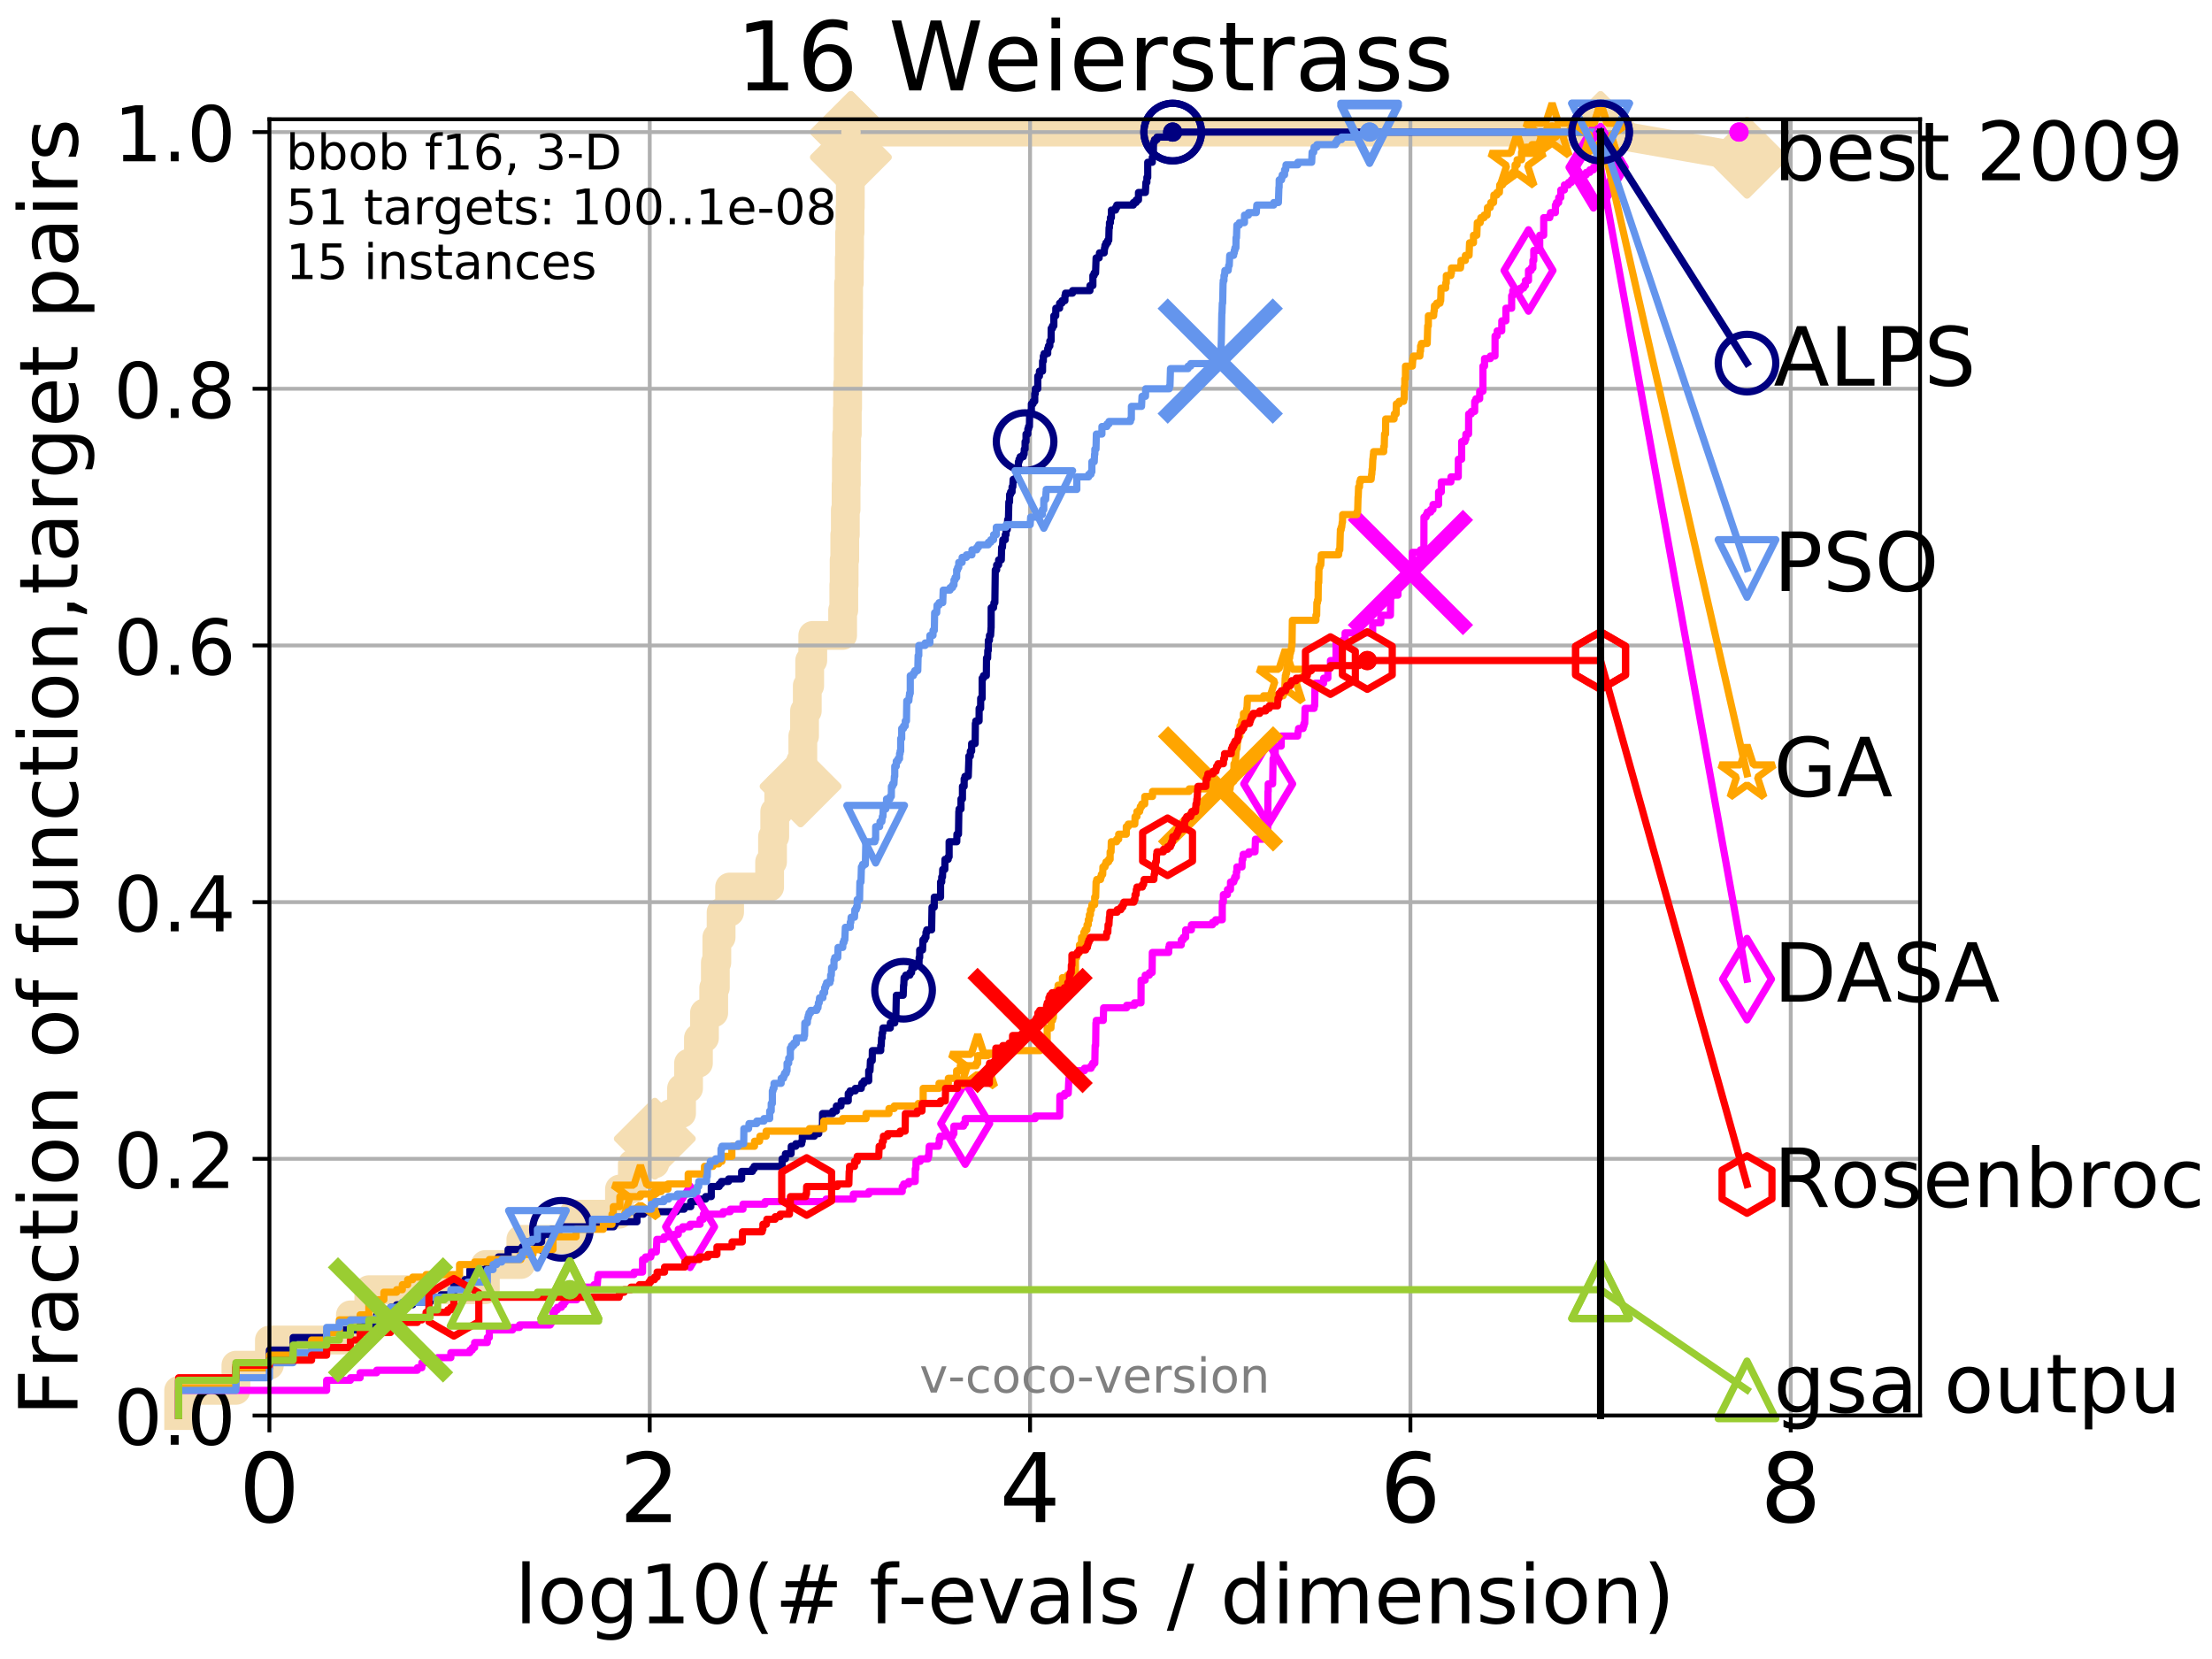 <?xml version="1.0" encoding="utf-8" standalone="no"?>
<!DOCTYPE svg PUBLIC "-//W3C//DTD SVG 1.1//EN"
  "http://www.w3.org/Graphics/SVG/1.1/DTD/svg11.dtd">
<!-- Created with matplotlib (http://matplotlib.org/) -->
<svg height="345.6pt" version="1.1" viewBox="0 0 460.8 345.6" width="460.8pt" xmlns="http://www.w3.org/2000/svg" xmlns:xlink="http://www.w3.org/1999/xlink">
 <defs>
  <style type="text/css">
*{stroke-linecap:butt;stroke-linejoin:round;}
  </style>
 </defs>
 <g id="figure_1">
  <g id="patch_1">
   <path d="M 0 345.6 
L 460.8 345.6 
L 460.8 0 
L 0 0 
z
" style="fill:#ffffff;"/>
  </g>
  <g id="axes_1">
   <g id="patch_2">
    <path d="M 56.12 294.88 
L 399.984 294.88 
L 399.984 24.84 
L 56.12 24.84 
z
" style="fill:#ffffff;"/>
   </g>
   <g id="line2d_1">
    <path d="M 37.219 294.88 
L 37.219 289.638 
L 49.144 289.638 
L 49.144 284.395 
L 56.12 284.395 
L 56.12 279.153 
L 72.995 279.153 
L 72.995 273.91 
L 76.834 273.91 
L 76.834 268.668 
L 101.11 268.668 
L 101.11 263.425 
L 108.501 263.425 
L 108.501 258.183 
L 119.443 258.183 
L 119.443 252.94 
L 129.05 252.94 
L 129.05 247.698 
L 131.726 247.698 
L 131.726 242.455 
L 136.408 242.455 
L 136.408 237.213 
L 139.688 237.213 
L 139.688 231.97 
L 141.98 231.97 
L 141.98 226.728 
L 143.438 226.728 
L 143.438 221.485 
L 145.496 221.485 
L 145.496 216.243 
L 146.753 216.243 
L 146.753 211 
L 148.68 211 
L 148.68 205.758 
L 149.021 205.758 
L 149.021 200.515 
L 149.329 200.515 
L 149.329 195.273 
L 150.221 195.273 
L 150.221 190.03 
L 151.988 190.03 
L 151.988 184.788 
L 160.326 184.788 
L 160.326 179.546 
L 160.933 179.546 
L 160.933 174.303 
L 161.394 174.303 
L 161.394 169.061 
L 162.231 169.061 
L 162.231 163.818 
L 166.779 163.818 
L 166.779 158.576 
L 167.244 158.576 
L 167.244 153.333 
L 167.6 153.333 
L 167.6 148.091 
L 168.171 148.091 
L 168.171 142.848 
L 168.674 142.848 
L 168.674 137.606 
L 169.315 137.606 
L 169.315 132.363 
L 175.537 132.363 
L 175.537 127.121 
L 175.779 127.121 
L 175.779 121.878 
L 175.85 121.878 
L 175.85 116.636 
L 175.98 116.636 
L 175.98 111.393 
L 176.099 111.393 
L 176.099 106.151 
L 176.254 106.151 
L 176.254 100.908 
L 176.312 100.908 
L 176.312 95.666 
L 176.376 95.666 
L 176.376 90.423 
L 176.507 90.423 
L 176.507 85.181 
L 176.575 85.181 
L 176.575 79.938 
L 176.69 79.938 
L 176.69 74.696 
L 176.726 74.696 
L 176.726 69.453 
L 176.757 69.453 
L 176.757 64.211 
L 176.783 64.211 
L 176.783 58.969 
L 176.922 58.969 
L 176.922 53.726 
L 176.988 53.726 
L 176.988 48.484 
L 177.075 48.484 
L 177.075 43.241 
L 177.136 43.241 
L 177.136 37.999 
L 177.196 37.999 
L 177.196 32.756 
L 177.257 32.756 
L 177.257 27.514 
L 333.43 27.514 
" style="fill:none;stroke:#f5deb3;stroke-linecap:square;stroke-width:6;"/>
   </g>
   <g id="line2d_2">
    <defs>
     <path d="M -0 7.778 
L 7.778 0 
L 0 -7.778 
L -7.778 -0 
z
" id="m2fe56f0cf7" style="stroke:#f5deb3;stroke-linejoin:miter;stroke-width:1.5;"/>
    </defs>
    <g>
     <use style="fill:#f5deb3;stroke:#f5deb3;stroke-linejoin:miter;stroke-width:1.5;" x="136.408" xlink:href="#m2fe56f0cf7" y="237.213"/>
     <use style="fill:#f5deb3;stroke:#f5deb3;stroke-linejoin:miter;stroke-width:1.5;" x="166.779" xlink:href="#m2fe56f0cf7" y="163.818"/>
     <use style="fill:#f5deb3;stroke:#f5deb3;stroke-linejoin:miter;stroke-width:1.5;" x="177.257" xlink:href="#m2fe56f0cf7" y="32.756"/>
     <use style="fill:#f5deb3;stroke:#f5deb3;stroke-linejoin:miter;stroke-width:1.5;" x="177.257" xlink:href="#m2fe56f0cf7" y="27.514"/>
     <use style="fill:#f5deb3;stroke:#f5deb3;stroke-linejoin:miter;stroke-width:1.5;" x="177.257" xlink:href="#m2fe56f0cf7" y="27.514"/>
     <use style="fill:#f5deb3;stroke:#f5deb3;stroke-linejoin:miter;stroke-width:1.5;" x="333.43" xlink:href="#m2fe56f0cf7" y="27.514"/>
    </g>
   </g>
   <g id="line2d_3">
    <path style="fill:none;stroke:#f5deb3;stroke-linecap:square;stroke-width:6;"/>
    <g/>
   </g>
   <g id="line2d_4">
    <path d="M 333.43 27.514 
L 363.934 32.861 
" style="fill:none;stroke:#f5deb3;stroke-linecap:square;stroke-width:6;"/>
    <g>
     <use style="fill:#f5deb3;stroke:#f5deb3;stroke-linejoin:miter;stroke-width:1.5;" x="333.43" xlink:href="#m2fe56f0cf7" y="27.514"/>
     <use style="fill:#f5deb3;stroke:#f5deb3;stroke-linejoin:miter;stroke-width:1.5;" x="363.934" xlink:href="#m2fe56f0cf7" y="32.861"/>
    </g>
   </g>
   <g id="matplotlib.axis_1">
    <g id="xtick_1">
     <g id="line2d_5">
      <path clip-path="url(#pd87c4098a5)" d="M 56.12 294.88 
L 56.12 24.84 
" style="fill:none;stroke:#b0b0b0;stroke-linecap:square;stroke-width:0.8;"/>
     </g>
     <g id="line2d_6">
      <defs>
       <path d="M 0 0 
L 0 3.5 
" id="m712982a2b5" style="stroke:#000000;stroke-width:0.8;"/>
      </defs>
      <g>
       <use style="stroke:#000000;stroke-width:0.8;" x="56.12" xlink:href="#m712982a2b5" y="294.88"/>
      </g>
     </g>
     <g id="text_1">
      <!-- 0 -->
      <defs>
       <path d="M 31.781 66.406 
Q 24.172 66.406 20.328 58.906 
Q 16.5 51.422 16.5 36.375 
Q 16.5 21.391 20.328 13.891 
Q 24.172 6.391 31.781 6.391 
Q 39.453 6.391 43.281 13.891 
Q 47.125 21.391 47.125 36.375 
Q 47.125 51.422 43.281 58.906 
Q 39.453 66.406 31.781 66.406 
z
M 31.781 74.219 
Q 44.047 74.219 50.516 64.516 
Q 56.984 54.828 56.984 36.375 
Q 56.984 17.969 50.516 8.266 
Q 44.047 -1.422 31.781 -1.422 
Q 19.531 -1.422 13.062 8.266 
Q 6.594 17.969 6.594 36.375 
Q 6.594 54.828 13.062 64.516 
Q 19.531 74.219 31.781 74.219 
z
" id="DejaVuSans-30"/>
      </defs>
      <g transform="translate(49.758 317.077)scale(0.2 -0.2)">
       <use xlink:href="#DejaVuSans-30"/>
      </g>
     </g>
    </g>
    <g id="xtick_2">
     <g id="line2d_7">
      <path clip-path="url(#pd87c4098a5)" d="M 135.351 294.88 
L 135.351 24.84 
" style="fill:none;stroke:#b0b0b0;stroke-linecap:square;stroke-width:0.8;"/>
     </g>
     <g id="line2d_8">
      <g>
       <use style="stroke:#000000;stroke-width:0.8;" x="135.351" xlink:href="#m712982a2b5" y="294.88"/>
      </g>
     </g>
     <g id="text_2">
      <!-- 2 -->
      <defs>
       <path d="M 19.188 8.297 
L 53.609 8.297 
L 53.609 0 
L 7.328 0 
L 7.328 8.297 
Q 12.938 14.109 22.625 23.891 
Q 32.328 33.688 34.812 36.531 
Q 39.547 41.844 41.422 45.531 
Q 43.312 49.219 43.312 52.781 
Q 43.312 58.594 39.234 62.25 
Q 35.156 65.922 28.609 65.922 
Q 23.969 65.922 18.812 64.312 
Q 13.672 62.703 7.812 59.422 
L 7.812 69.391 
Q 13.766 71.781 18.938 73 
Q 24.125 74.219 28.422 74.219 
Q 39.75 74.219 46.484 68.547 
Q 53.219 62.891 53.219 53.422 
Q 53.219 48.922 51.531 44.891 
Q 49.859 40.875 45.406 35.406 
Q 44.188 33.984 37.641 27.219 
Q 31.109 20.453 19.188 8.297 
z
" id="DejaVuSans-32"/>
      </defs>
      <g transform="translate(128.989 317.077)scale(0.2 -0.2)">
       <use xlink:href="#DejaVuSans-32"/>
      </g>
     </g>
    </g>
    <g id="xtick_3">
     <g id="line2d_9">
      <path clip-path="url(#pd87c4098a5)" d="M 214.583 294.88 
L 214.583 24.84 
" style="fill:none;stroke:#b0b0b0;stroke-linecap:square;stroke-width:0.8;"/>
     </g>
     <g id="line2d_10">
      <g>
       <use style="stroke:#000000;stroke-width:0.8;" x="214.583" xlink:href="#m712982a2b5" y="294.88"/>
      </g>
     </g>
     <g id="text_3">
      <!-- 4 -->
      <defs>
       <path d="M 37.797 64.312 
L 12.891 25.391 
L 37.797 25.391 
z
M 35.203 72.906 
L 47.609 72.906 
L 47.609 25.391 
L 58.016 25.391 
L 58.016 17.188 
L 47.609 17.188 
L 47.609 0 
L 37.797 0 
L 37.797 17.188 
L 4.891 17.188 
L 4.891 26.703 
z
" id="DejaVuSans-34"/>
      </defs>
      <g transform="translate(208.22 317.077)scale(0.2 -0.2)">
       <use xlink:href="#DejaVuSans-34"/>
      </g>
     </g>
    </g>
    <g id="xtick_4">
     <g id="line2d_11">
      <path clip-path="url(#pd87c4098a5)" d="M 293.814 294.88 
L 293.814 24.84 
" style="fill:none;stroke:#b0b0b0;stroke-linecap:square;stroke-width:0.8;"/>
     </g>
     <g id="line2d_12">
      <g>
       <use style="stroke:#000000;stroke-width:0.8;" x="293.814" xlink:href="#m712982a2b5" y="294.88"/>
      </g>
     </g>
     <g id="text_4">
      <!-- 6 -->
      <defs>
       <path d="M 33.016 40.375 
Q 26.375 40.375 22.484 35.828 
Q 18.609 31.297 18.609 23.391 
Q 18.609 15.531 22.484 10.953 
Q 26.375 6.391 33.016 6.391 
Q 39.656 6.391 43.531 10.953 
Q 47.406 15.531 47.406 23.391 
Q 47.406 31.297 43.531 35.828 
Q 39.656 40.375 33.016 40.375 
z
M 52.594 71.297 
L 52.594 62.312 
Q 48.875 64.062 45.094 64.984 
Q 41.312 65.922 37.594 65.922 
Q 27.828 65.922 22.672 59.328 
Q 17.531 52.734 16.797 39.406 
Q 19.672 43.656 24.016 45.922 
Q 28.375 48.188 33.594 48.188 
Q 44.578 48.188 50.953 41.516 
Q 57.328 34.859 57.328 23.391 
Q 57.328 12.156 50.688 5.359 
Q 44.047 -1.422 33.016 -1.422 
Q 20.359 -1.422 13.672 8.266 
Q 6.984 17.969 6.984 36.375 
Q 6.984 53.656 15.188 63.938 
Q 23.391 74.219 37.203 74.219 
Q 40.922 74.219 44.703 73.484 
Q 48.484 72.75 52.594 71.297 
z
" id="DejaVuSans-36"/>
      </defs>
      <g transform="translate(287.452 317.077)scale(0.2 -0.2)">
       <use xlink:href="#DejaVuSans-36"/>
      </g>
     </g>
    </g>
    <g id="xtick_5">
     <g id="line2d_13">
      <path clip-path="url(#pd87c4098a5)" d="M 373.045 294.88 
L 373.045 24.84 
" style="fill:none;stroke:#b0b0b0;stroke-linecap:square;stroke-width:0.8;"/>
     </g>
     <g id="line2d_14">
      <g>
       <use style="stroke:#000000;stroke-width:0.8;" x="373.045" xlink:href="#m712982a2b5" y="294.88"/>
      </g>
     </g>
     <g id="text_5">
      <!-- 8 -->
      <defs>
       <path d="M 31.781 34.625 
Q 24.75 34.625 20.719 30.859 
Q 16.703 27.094 16.703 20.516 
Q 16.703 13.922 20.719 10.156 
Q 24.75 6.391 31.781 6.391 
Q 38.812 6.391 42.859 10.172 
Q 46.922 13.969 46.922 20.516 
Q 46.922 27.094 42.891 30.859 
Q 38.875 34.625 31.781 34.625 
z
M 21.922 38.812 
Q 15.578 40.375 12.031 44.719 
Q 8.5 49.078 8.5 55.328 
Q 8.5 64.062 14.719 69.141 
Q 20.953 74.219 31.781 74.219 
Q 42.672 74.219 48.875 69.141 
Q 55.078 64.062 55.078 55.328 
Q 55.078 49.078 51.531 44.719 
Q 48 40.375 41.703 38.812 
Q 48.828 37.156 52.797 32.312 
Q 56.781 27.484 56.781 20.516 
Q 56.781 9.906 50.312 4.234 
Q 43.844 -1.422 31.781 -1.422 
Q 19.734 -1.422 13.25 4.234 
Q 6.781 9.906 6.781 20.516 
Q 6.781 27.484 10.781 32.312 
Q 14.797 37.156 21.922 38.812 
z
M 18.312 54.391 
Q 18.312 48.734 21.844 45.562 
Q 25.391 42.391 31.781 42.391 
Q 38.141 42.391 41.719 45.562 
Q 45.312 48.734 45.312 54.391 
Q 45.312 60.062 41.719 63.234 
Q 38.141 66.406 31.781 66.406 
Q 25.391 66.406 21.844 63.234 
Q 18.312 60.062 18.312 54.391 
z
" id="DejaVuSans-38"/>
      </defs>
      <g transform="translate(366.683 317.077)scale(0.2 -0.2)">
       <use xlink:href="#DejaVuSans-38"/>
      </g>
     </g>
    </g>
    <g id="text_6">
     <!-- log10(# f-evals / dimension) -->
     <defs>
      <path d="M 9.422 75.984 
L 18.406 75.984 
L 18.406 0 
L 9.422 0 
z
" id="DejaVuSans-6c"/>
      <path d="M 30.609 48.391 
Q 23.391 48.391 19.188 42.75 
Q 14.984 37.109 14.984 27.297 
Q 14.984 17.484 19.156 11.844 
Q 23.344 6.203 30.609 6.203 
Q 37.797 6.203 41.984 11.859 
Q 46.188 17.531 46.188 27.297 
Q 46.188 37.016 41.984 42.703 
Q 37.797 48.391 30.609 48.391 
z
M 30.609 56 
Q 42.328 56 49.016 48.375 
Q 55.719 40.766 55.719 27.297 
Q 55.719 13.875 49.016 6.219 
Q 42.328 -1.422 30.609 -1.422 
Q 18.844 -1.422 12.172 6.219 
Q 5.516 13.875 5.516 27.297 
Q 5.516 40.766 12.172 48.375 
Q 18.844 56 30.609 56 
z
" id="DejaVuSans-6f"/>
      <path d="M 45.406 27.984 
Q 45.406 37.75 41.375 43.109 
Q 37.359 48.484 30.078 48.484 
Q 22.859 48.484 18.828 43.109 
Q 14.797 37.75 14.797 27.984 
Q 14.797 18.266 18.828 12.891 
Q 22.859 7.516 30.078 7.516 
Q 37.359 7.516 41.375 12.891 
Q 45.406 18.266 45.406 27.984 
z
M 54.391 6.781 
Q 54.391 -7.172 48.188 -13.984 
Q 42 -20.797 29.203 -20.797 
Q 24.469 -20.797 20.266 -20.094 
Q 16.062 -19.391 12.109 -17.922 
L 12.109 -9.188 
Q 16.062 -11.328 19.922 -12.344 
Q 23.781 -13.375 27.781 -13.375 
Q 36.625 -13.375 41.016 -8.766 
Q 45.406 -4.156 45.406 5.172 
L 45.406 9.625 
Q 42.625 4.781 38.281 2.391 
Q 33.938 0 27.875 0 
Q 17.828 0 11.672 7.656 
Q 5.516 15.328 5.516 27.984 
Q 5.516 40.672 11.672 48.328 
Q 17.828 56 27.875 56 
Q 33.938 56 38.281 53.609 
Q 42.625 51.219 45.406 46.391 
L 45.406 54.688 
L 54.391 54.688 
z
" id="DejaVuSans-67"/>
      <path d="M 12.406 8.297 
L 28.516 8.297 
L 28.516 63.922 
L 10.984 60.406 
L 10.984 69.391 
L 28.422 72.906 
L 38.281 72.906 
L 38.281 8.297 
L 54.391 8.297 
L 54.391 0 
L 12.406 0 
z
" id="DejaVuSans-31"/>
      <path d="M 31 75.875 
Q 24.469 64.656 21.281 53.656 
Q 18.109 42.672 18.109 31.391 
Q 18.109 20.125 21.312 9.062 
Q 24.516 -2 31 -13.188 
L 23.188 -13.188 
Q 15.875 -1.703 12.234 9.375 
Q 8.594 20.453 8.594 31.391 
Q 8.594 42.281 12.203 53.312 
Q 15.828 64.359 23.188 75.875 
z
" id="DejaVuSans-28"/>
      <path d="M 51.125 44 
L 36.922 44 
L 32.812 27.688 
L 47.125 27.688 
z
M 43.797 71.781 
L 38.719 51.516 
L 52.984 51.516 
L 58.109 71.781 
L 65.922 71.781 
L 60.891 51.516 
L 76.125 51.516 
L 76.125 44 
L 58.984 44 
L 54.984 27.688 
L 70.516 27.688 
L 70.516 20.219 
L 53.078 20.219 
L 48 0 
L 40.188 0 
L 45.219 20.219 
L 30.906 20.219 
L 25.875 0 
L 18.016 0 
L 23.094 20.219 
L 7.719 20.219 
L 7.719 27.688 
L 24.906 27.688 
L 29 44 
L 13.281 44 
L 13.281 51.516 
L 30.906 51.516 
L 35.891 71.781 
z
" id="DejaVuSans-23"/>
      <path id="DejaVuSans-20"/>
      <path d="M 37.109 75.984 
L 37.109 68.5 
L 28.516 68.5 
Q 23.688 68.5 21.797 66.547 
Q 19.922 64.594 19.922 59.516 
L 19.922 54.688 
L 34.719 54.688 
L 34.719 47.703 
L 19.922 47.703 
L 19.922 0 
L 10.891 0 
L 10.891 47.703 
L 2.297 47.703 
L 2.297 54.688 
L 10.891 54.688 
L 10.891 58.5 
Q 10.891 67.625 15.141 71.797 
Q 19.391 75.984 28.609 75.984 
z
" id="DejaVuSans-66"/>
      <path d="M 4.891 31.391 
L 31.203 31.391 
L 31.203 23.391 
L 4.891 23.391 
z
" id="DejaVuSans-2d"/>
      <path d="M 56.203 29.594 
L 56.203 25.203 
L 14.891 25.203 
Q 15.484 15.922 20.484 11.062 
Q 25.484 6.203 34.422 6.203 
Q 39.594 6.203 44.453 7.469 
Q 49.312 8.734 54.109 11.281 
L 54.109 2.781 
Q 49.266 0.734 44.188 -0.344 
Q 39.109 -1.422 33.891 -1.422 
Q 20.797 -1.422 13.156 6.188 
Q 5.516 13.812 5.516 26.812 
Q 5.516 40.234 12.766 48.109 
Q 20.016 56 32.328 56 
Q 43.359 56 49.781 48.891 
Q 56.203 41.797 56.203 29.594 
z
M 47.219 32.234 
Q 47.125 39.594 43.094 43.984 
Q 39.062 48.391 32.422 48.391 
Q 24.906 48.391 20.391 44.141 
Q 15.875 39.891 15.188 32.172 
z
" id="DejaVuSans-65"/>
      <path d="M 2.984 54.688 
L 12.5 54.688 
L 29.594 8.797 
L 46.688 54.688 
L 56.203 54.688 
L 35.688 0 
L 23.484 0 
z
" id="DejaVuSans-76"/>
      <path d="M 34.281 27.484 
Q 23.391 27.484 19.188 25 
Q 14.984 22.516 14.984 16.5 
Q 14.984 11.719 18.141 8.906 
Q 21.297 6.109 26.703 6.109 
Q 34.188 6.109 38.703 11.406 
Q 43.219 16.703 43.219 25.484 
L 43.219 27.484 
z
M 52.203 31.203 
L 52.203 0 
L 43.219 0 
L 43.219 8.297 
Q 40.141 3.328 35.547 0.953 
Q 30.953 -1.422 24.312 -1.422 
Q 15.922 -1.422 10.953 3.297 
Q 6 8.016 6 15.922 
Q 6 25.141 12.172 29.828 
Q 18.359 34.516 30.609 34.516 
L 43.219 34.516 
L 43.219 35.406 
Q 43.219 41.609 39.141 45 
Q 35.062 48.391 27.688 48.391 
Q 23 48.391 18.547 47.266 
Q 14.109 46.141 10.016 43.891 
L 10.016 52.203 
Q 14.938 54.109 19.578 55.047 
Q 24.219 56 28.609 56 
Q 40.484 56 46.344 49.844 
Q 52.203 43.703 52.203 31.203 
z
" id="DejaVuSans-61"/>
      <path d="M 44.281 53.078 
L 44.281 44.578 
Q 40.484 46.531 36.375 47.5 
Q 32.281 48.484 27.875 48.484 
Q 21.188 48.484 17.844 46.438 
Q 14.5 44.391 14.5 40.281 
Q 14.5 37.156 16.891 35.375 
Q 19.281 33.594 26.516 31.984 
L 29.594 31.297 
Q 39.156 29.25 43.188 25.516 
Q 47.219 21.781 47.219 15.094 
Q 47.219 7.469 41.188 3.016 
Q 35.156 -1.422 24.609 -1.422 
Q 20.219 -1.422 15.453 -0.562 
Q 10.688 0.297 5.422 2 
L 5.422 11.281 
Q 10.406 8.688 15.234 7.391 
Q 20.062 6.109 24.812 6.109 
Q 31.156 6.109 34.562 8.281 
Q 37.984 10.453 37.984 14.406 
Q 37.984 18.062 35.516 20.016 
Q 33.062 21.969 24.703 23.781 
L 21.578 24.516 
Q 13.234 26.266 9.516 29.906 
Q 5.812 33.547 5.812 39.891 
Q 5.812 47.609 11.281 51.797 
Q 16.75 56 26.812 56 
Q 31.781 56 36.172 55.266 
Q 40.578 54.547 44.281 53.078 
z
" id="DejaVuSans-73"/>
      <path d="M 25.391 72.906 
L 33.688 72.906 
L 8.297 -9.281 
L 0 -9.281 
z
" id="DejaVuSans-2f"/>
      <path d="M 45.406 46.391 
L 45.406 75.984 
L 54.391 75.984 
L 54.391 0 
L 45.406 0 
L 45.406 8.203 
Q 42.578 3.328 38.25 0.953 
Q 33.938 -1.422 27.875 -1.422 
Q 17.969 -1.422 11.734 6.484 
Q 5.516 14.406 5.516 27.297 
Q 5.516 40.188 11.734 48.094 
Q 17.969 56 27.875 56 
Q 33.938 56 38.25 53.625 
Q 42.578 51.266 45.406 46.391 
z
M 14.797 27.297 
Q 14.797 17.391 18.875 11.75 
Q 22.953 6.109 30.078 6.109 
Q 37.203 6.109 41.297 11.75 
Q 45.406 17.391 45.406 27.297 
Q 45.406 37.203 41.297 42.844 
Q 37.203 48.484 30.078 48.484 
Q 22.953 48.484 18.875 42.844 
Q 14.797 37.203 14.797 27.297 
z
" id="DejaVuSans-64"/>
      <path d="M 9.422 54.688 
L 18.406 54.688 
L 18.406 0 
L 9.422 0 
z
M 9.422 75.984 
L 18.406 75.984 
L 18.406 64.594 
L 9.422 64.594 
z
" id="DejaVuSans-69"/>
      <path d="M 52 44.188 
Q 55.375 50.25 60.062 53.125 
Q 64.75 56 71.094 56 
Q 79.641 56 84.281 50.016 
Q 88.922 44.047 88.922 33.016 
L 88.922 0 
L 79.891 0 
L 79.891 32.719 
Q 79.891 40.578 77.094 44.375 
Q 74.312 48.188 68.609 48.188 
Q 61.625 48.188 57.562 43.547 
Q 53.516 38.922 53.516 30.906 
L 53.516 0 
L 44.484 0 
L 44.484 32.719 
Q 44.484 40.625 41.703 44.406 
Q 38.922 48.188 33.109 48.188 
Q 26.219 48.188 22.156 43.531 
Q 18.109 38.875 18.109 30.906 
L 18.109 0 
L 9.078 0 
L 9.078 54.688 
L 18.109 54.688 
L 18.109 46.188 
Q 21.188 51.219 25.484 53.609 
Q 29.781 56 35.688 56 
Q 41.656 56 45.828 52.969 
Q 50 49.953 52 44.188 
z
" id="DejaVuSans-6d"/>
      <path d="M 54.891 33.016 
L 54.891 0 
L 45.906 0 
L 45.906 32.719 
Q 45.906 40.484 42.875 44.328 
Q 39.844 48.188 33.797 48.188 
Q 26.516 48.188 22.312 43.547 
Q 18.109 38.922 18.109 30.906 
L 18.109 0 
L 9.078 0 
L 9.078 54.688 
L 18.109 54.688 
L 18.109 46.188 
Q 21.344 51.125 25.703 53.562 
Q 30.078 56 35.797 56 
Q 45.219 56 50.047 50.172 
Q 54.891 44.344 54.891 33.016 
z
" id="DejaVuSans-6e"/>
      <path d="M 8.016 75.875 
L 15.828 75.875 
Q 23.141 64.359 26.781 53.312 
Q 30.422 42.281 30.422 31.391 
Q 30.422 20.453 26.781 9.375 
Q 23.141 -1.703 15.828 -13.188 
L 8.016 -13.188 
Q 14.5 -2 17.703 9.062 
Q 20.906 20.125 20.906 31.391 
Q 20.906 42.672 17.703 53.656 
Q 14.5 64.656 8.016 75.875 
z
" id="DejaVuSans-29"/>
     </defs>
     <g transform="translate(107.211 338.154)scale(0.17 -0.17)">
      <use xlink:href="#DejaVuSans-6c"/>
      <use x="27.783" xlink:href="#DejaVuSans-6f"/>
      <use x="88.965" xlink:href="#DejaVuSans-67"/>
      <use x="152.441" xlink:href="#DejaVuSans-31"/>
      <use x="216.064" xlink:href="#DejaVuSans-30"/>
      <use x="279.688" xlink:href="#DejaVuSans-28"/>
      <use x="318.701" xlink:href="#DejaVuSans-23"/>
      <use x="402.49" xlink:href="#DejaVuSans-20"/>
      <use x="434.277" xlink:href="#DejaVuSans-66"/>
      <use x="469.404" xlink:href="#DejaVuSans-2d"/>
      <use x="505.488" xlink:href="#DejaVuSans-65"/>
      <use x="567.012" xlink:href="#DejaVuSans-76"/>
      <use x="626.191" xlink:href="#DejaVuSans-61"/>
      <use x="687.471" xlink:href="#DejaVuSans-6c"/>
      <use x="715.254" xlink:href="#DejaVuSans-73"/>
      <use x="767.354" xlink:href="#DejaVuSans-20"/>
      <use x="799.141" xlink:href="#DejaVuSans-2f"/>
      <use x="832.832" xlink:href="#DejaVuSans-20"/>
      <use x="864.619" xlink:href="#DejaVuSans-64"/>
      <use x="928.096" xlink:href="#DejaVuSans-69"/>
      <use x="955.879" xlink:href="#DejaVuSans-6d"/>
      <use x="1053.291" xlink:href="#DejaVuSans-65"/>
      <use x="1114.814" xlink:href="#DejaVuSans-6e"/>
      <use x="1178.193" xlink:href="#DejaVuSans-73"/>
      <use x="1230.293" xlink:href="#DejaVuSans-69"/>
      <use x="1258.076" xlink:href="#DejaVuSans-6f"/>
      <use x="1319.258" xlink:href="#DejaVuSans-6e"/>
      <use x="1382.637" xlink:href="#DejaVuSans-29"/>
     </g>
    </g>
   </g>
   <g id="matplotlib.axis_2">
    <g id="ytick_1">
     <g id="line2d_15">
      <path clip-path="url(#pd87c4098a5)" d="M 56.12 294.88 
L 399.984 294.88 
" style="fill:none;stroke:#b0b0b0;stroke-linecap:square;stroke-width:0.8;"/>
     </g>
     <g id="line2d_16">
      <defs>
       <path d="M 0 0 
L -3.5 0 
" id="mbbdc13b519" style="stroke:#000000;stroke-width:0.8;"/>
      </defs>
      <g>
       <use style="stroke:#000000;stroke-width:0.8;" x="56.12" xlink:href="#mbbdc13b519" y="294.88"/>
      </g>
     </g>
     <g id="text_7">
      <!-- 0.0 -->
      <defs>
       <path d="M 10.688 12.406 
L 21 12.406 
L 21 0 
L 10.688 0 
z
" id="DejaVuSans-2e"/>
      </defs>
      <g transform="translate(23.675 300.959)scale(0.16 -0.16)">
       <use xlink:href="#DejaVuSans-30"/>
       <use x="63.623" xlink:href="#DejaVuSans-2e"/>
       <use x="95.41" xlink:href="#DejaVuSans-30"/>
      </g>
     </g>
    </g>
    <g id="ytick_2">
     <g id="line2d_17">
      <path clip-path="url(#pd87c4098a5)" d="M 56.12 241.407 
L 399.984 241.407 
" style="fill:none;stroke:#b0b0b0;stroke-linecap:square;stroke-width:0.8;"/>
     </g>
     <g id="line2d_18">
      <g>
       <use style="stroke:#000000;stroke-width:0.8;" x="56.12" xlink:href="#mbbdc13b519" y="241.407"/>
      </g>
     </g>
     <g id="text_8">
      <!-- 0.2 -->
      <g transform="translate(23.675 247.485)scale(0.16 -0.16)">
       <use xlink:href="#DejaVuSans-30"/>
       <use x="63.623" xlink:href="#DejaVuSans-2e"/>
       <use x="95.41" xlink:href="#DejaVuSans-32"/>
      </g>
     </g>
    </g>
    <g id="ytick_3">
     <g id="line2d_19">
      <path clip-path="url(#pd87c4098a5)" d="M 56.12 187.933 
L 399.984 187.933 
" style="fill:none;stroke:#b0b0b0;stroke-linecap:square;stroke-width:0.8;"/>
     </g>
     <g id="line2d_20">
      <g>
       <use style="stroke:#000000;stroke-width:0.8;" x="56.12" xlink:href="#mbbdc13b519" y="187.933"/>
      </g>
     </g>
     <g id="text_9">
      <!-- 0.4 -->
      <g transform="translate(23.675 194.012)scale(0.16 -0.16)">
       <use xlink:href="#DejaVuSans-30"/>
       <use x="63.623" xlink:href="#DejaVuSans-2e"/>
       <use x="95.41" xlink:href="#DejaVuSans-34"/>
      </g>
     </g>
    </g>
    <g id="ytick_4">
     <g id="line2d_21">
      <path clip-path="url(#pd87c4098a5)" d="M 56.12 134.46 
L 399.984 134.46 
" style="fill:none;stroke:#b0b0b0;stroke-linecap:square;stroke-width:0.8;"/>
     </g>
     <g id="line2d_22">
      <g>
       <use style="stroke:#000000;stroke-width:0.8;" x="56.12" xlink:href="#mbbdc13b519" y="134.46"/>
      </g>
     </g>
     <g id="text_10">
      <!-- 0.6 -->
      <g transform="translate(23.675 140.539)scale(0.16 -0.16)">
       <use xlink:href="#DejaVuSans-30"/>
       <use x="63.623" xlink:href="#DejaVuSans-2e"/>
       <use x="95.41" xlink:href="#DejaVuSans-36"/>
      </g>
     </g>
    </g>
    <g id="ytick_5">
     <g id="line2d_23">
      <path clip-path="url(#pd87c4098a5)" d="M 56.12 80.987 
L 399.984 80.987 
" style="fill:none;stroke:#b0b0b0;stroke-linecap:square;stroke-width:0.8;"/>
     </g>
     <g id="line2d_24">
      <g>
       <use style="stroke:#000000;stroke-width:0.8;" x="56.12" xlink:href="#mbbdc13b519" y="80.987"/>
      </g>
     </g>
     <g id="text_11">
      <!-- 0.8 -->
      <g transform="translate(23.675 87.066)scale(0.16 -0.16)">
       <use xlink:href="#DejaVuSans-30"/>
       <use x="63.623" xlink:href="#DejaVuSans-2e"/>
       <use x="95.41" xlink:href="#DejaVuSans-38"/>
      </g>
     </g>
    </g>
    <g id="ytick_6">
     <g id="line2d_25">
      <path clip-path="url(#pd87c4098a5)" d="M 56.12 27.514 
L 399.984 27.514 
" style="fill:none;stroke:#b0b0b0;stroke-linecap:square;stroke-width:0.8;"/>
     </g>
     <g id="line2d_26">
      <g>
       <use style="stroke:#000000;stroke-width:0.8;" x="56.12" xlink:href="#mbbdc13b519" y="27.514"/>
      </g>
     </g>
     <g id="text_12">
      <!-- 1.0 -->
      <g transform="translate(23.675 33.592)scale(0.16 -0.16)">
       <use xlink:href="#DejaVuSans-31"/>
       <use x="63.623" xlink:href="#DejaVuSans-2e"/>
       <use x="95.41" xlink:href="#DejaVuSans-30"/>
      </g>
     </g>
    </g>
    <g id="text_13">
     <!-- Fraction of function,target pairs -->
     <defs>
      <path d="M 9.812 72.906 
L 51.703 72.906 
L 51.703 64.594 
L 19.672 64.594 
L 19.672 43.109 
L 48.578 43.109 
L 48.578 34.812 
L 19.672 34.812 
L 19.672 0 
L 9.812 0 
z
" id="DejaVuSans-46"/>
      <path d="M 41.109 46.297 
Q 39.594 47.172 37.812 47.578 
Q 36.031 48 33.891 48 
Q 26.266 48 22.188 43.047 
Q 18.109 38.094 18.109 28.812 
L 18.109 0 
L 9.078 0 
L 9.078 54.688 
L 18.109 54.688 
L 18.109 46.188 
Q 20.953 51.172 25.484 53.578 
Q 30.031 56 36.531 56 
Q 37.453 56 38.578 55.875 
Q 39.703 55.766 41.062 55.516 
z
" id="DejaVuSans-72"/>
      <path d="M 48.781 52.594 
L 48.781 44.188 
Q 44.969 46.297 41.141 47.344 
Q 37.312 48.391 33.406 48.391 
Q 24.656 48.391 19.812 42.844 
Q 14.984 37.312 14.984 27.297 
Q 14.984 17.281 19.812 11.734 
Q 24.656 6.203 33.406 6.203 
Q 37.312 6.203 41.141 7.25 
Q 44.969 8.297 48.781 10.406 
L 48.781 2.094 
Q 45.016 0.344 40.984 -0.531 
Q 36.969 -1.422 32.422 -1.422 
Q 20.062 -1.422 12.781 6.344 
Q 5.516 14.109 5.516 27.297 
Q 5.516 40.672 12.859 48.328 
Q 20.219 56 33.016 56 
Q 37.156 56 41.109 55.141 
Q 45.062 54.297 48.781 52.594 
z
" id="DejaVuSans-63"/>
      <path d="M 18.312 70.219 
L 18.312 54.688 
L 36.812 54.688 
L 36.812 47.703 
L 18.312 47.703 
L 18.312 18.016 
Q 18.312 11.328 20.141 9.422 
Q 21.969 7.516 27.594 7.516 
L 36.812 7.516 
L 36.812 0 
L 27.594 0 
Q 17.188 0 13.234 3.875 
Q 9.281 7.766 9.281 18.016 
L 9.281 47.703 
L 2.688 47.703 
L 2.688 54.688 
L 9.281 54.688 
L 9.281 70.219 
z
" id="DejaVuSans-74"/>
      <path d="M 8.5 21.578 
L 8.5 54.688 
L 17.484 54.688 
L 17.484 21.922 
Q 17.484 14.156 20.5 10.266 
Q 23.531 6.391 29.594 6.391 
Q 36.859 6.391 41.078 11.031 
Q 45.312 15.672 45.312 23.688 
L 45.312 54.688 
L 54.297 54.688 
L 54.297 0 
L 45.312 0 
L 45.312 8.406 
Q 42.047 3.422 37.719 1 
Q 33.406 -1.422 27.688 -1.422 
Q 18.266 -1.422 13.375 4.438 
Q 8.5 10.297 8.5 21.578 
z
M 31.109 56 
z
" id="DejaVuSans-75"/>
      <path d="M 11.719 12.406 
L 22.016 12.406 
L 22.016 4 
L 14.016 -11.625 
L 7.719 -11.625 
L 11.719 4 
z
" id="DejaVuSans-2c"/>
      <path d="M 18.109 8.203 
L 18.109 -20.797 
L 9.078 -20.797 
L 9.078 54.688 
L 18.109 54.688 
L 18.109 46.391 
Q 20.953 51.266 25.266 53.625 
Q 29.594 56 35.594 56 
Q 45.562 56 51.781 48.094 
Q 58.016 40.188 58.016 27.297 
Q 58.016 14.406 51.781 6.484 
Q 45.562 -1.422 35.594 -1.422 
Q 29.594 -1.422 25.266 0.953 
Q 20.953 3.328 18.109 8.203 
z
M 48.688 27.297 
Q 48.688 37.203 44.609 42.844 
Q 40.531 48.484 33.406 48.484 
Q 26.266 48.484 22.188 42.844 
Q 18.109 37.203 18.109 27.297 
Q 18.109 17.391 22.188 11.75 
Q 26.266 6.109 33.406 6.109 
Q 40.531 6.109 44.609 11.75 
Q 48.688 17.391 48.688 27.297 
z
" id="DejaVuSans-70"/>
     </defs>
     <g transform="translate(16.14 294.999)rotate(-90)scale(0.17 -0.17)">
      <use xlink:href="#DejaVuSans-46"/>
      <use x="57.41" xlink:href="#DejaVuSans-72"/>
      <use x="98.523" xlink:href="#DejaVuSans-61"/>
      <use x="159.803" xlink:href="#DejaVuSans-63"/>
      <use x="214.783" xlink:href="#DejaVuSans-74"/>
      <use x="253.992" xlink:href="#DejaVuSans-69"/>
      <use x="281.775" xlink:href="#DejaVuSans-6f"/>
      <use x="342.957" xlink:href="#DejaVuSans-6e"/>
      <use x="406.336" xlink:href="#DejaVuSans-20"/>
      <use x="438.123" xlink:href="#DejaVuSans-6f"/>
      <use x="499.305" xlink:href="#DejaVuSans-66"/>
      <use x="534.51" xlink:href="#DejaVuSans-20"/>
      <use x="566.297" xlink:href="#DejaVuSans-66"/>
      <use x="601.502" xlink:href="#DejaVuSans-75"/>
      <use x="664.881" xlink:href="#DejaVuSans-6e"/>
      <use x="728.26" xlink:href="#DejaVuSans-63"/>
      <use x="783.24" xlink:href="#DejaVuSans-74"/>
      <use x="822.449" xlink:href="#DejaVuSans-69"/>
      <use x="850.232" xlink:href="#DejaVuSans-6f"/>
      <use x="911.414" xlink:href="#DejaVuSans-6e"/>
      <use x="974.793" xlink:href="#DejaVuSans-2c"/>
      <use x="1006.58" xlink:href="#DejaVuSans-74"/>
      <use x="1045.789" xlink:href="#DejaVuSans-61"/>
      <use x="1107.068" xlink:href="#DejaVuSans-72"/>
      <use x="1148.166" xlink:href="#DejaVuSans-67"/>
      <use x="1211.643" xlink:href="#DejaVuSans-65"/>
      <use x="1273.166" xlink:href="#DejaVuSans-74"/>
      <use x="1312.375" xlink:href="#DejaVuSans-20"/>
      <use x="1344.162" xlink:href="#DejaVuSans-70"/>
      <use x="1407.639" xlink:href="#DejaVuSans-61"/>
      <use x="1468.918" xlink:href="#DejaVuSans-69"/>
      <use x="1496.701" xlink:href="#DejaVuSans-72"/>
      <use x="1537.814" xlink:href="#DejaVuSans-73"/>
     </g>
    </g>
   </g>
   <g id="line2d_27">
    <defs>
     <path d="M 0 1.5 
C 0.398 1.5 0.779 1.342 1.061 1.061 
C 1.342 0.779 1.5 0.398 1.5 0 
C 1.5 -0.398 1.342 -0.779 1.061 -1.061 
C 0.779 -1.342 0.398 -1.5 0 -1.5 
C -0.398 -1.5 -0.779 -1.342 -1.061 -1.061 
C -1.342 -0.779 -1.5 -0.398 -1.5 0 
C -1.5 0.398 -1.342 0.779 -1.061 1.061 
C -0.779 1.342 -0.398 1.5 0 1.5 
z
" id="m3bf3eba24d" style="stroke:#f5deb3;"/>
    </defs>
    <g>
     <use style="fill:#f5deb3;stroke:#f5deb3;" x="177.257" xlink:href="#m3bf3eba24d" y="27.514"/>
     <use style="fill:#f5deb3;stroke:#f5deb3;" x="177.257" xlink:href="#m3bf3eba24d" y="27.514"/>
    </g>
   </g>
   <g id="line2d_28">
    <defs>
     <path d="M 0 1.5 
C 0.398 1.5 0.779 1.342 1.061 1.061 
C 1.342 0.779 1.5 0.398 1.5 0 
C 1.5 -0.398 1.342 -0.779 1.061 -1.061 
C 0.779 -1.342 0.398 -1.5 0 -1.5 
C -0.398 -1.5 -0.779 -1.342 -1.061 -1.061 
C -1.342 -0.779 -1.5 -0.398 -1.5 0 
C -1.5 0.398 -1.342 0.779 -1.061 1.061 
C -0.779 1.342 -0.398 1.5 0 1.5 
z
" id="m19ed25c18a" style="stroke:#000080;"/>
    </defs>
    <g>
     <use style="fill:#000080;stroke:#000080;" x="244.288" xlink:href="#m19ed25c18a" y="27.514"/>
     <use style="fill:#000080;stroke:#000080;" x="244.288" xlink:href="#m19ed25c18a" y="27.514"/>
    </g>
   </g>
   <g id="line2d_29">
    <path d="M 37.219 294.88 
L 37.219 287.541 
L 49.144 287.541 
L 49.144 284.919 
L 56.12 284.919 
L 56.12 281.25 
L 61.07 281.25 
L 61.07 278.628 
L 68.046 278.628 
L 68.046 277.58 
L 70.698 277.58 
L 70.698 277.056 
L 75.021 277.056 
L 75.021 276.007 
L 78.474 276.007 
L 78.474 273.91 
L 79.971 273.91 
L 79.971 273.386 
L 81.348 273.386 
L 81.348 272.337 
L 82.623 272.337 
L 82.623 271.813 
L 85.964 271.813 
L 85.964 271.289 
L 89.599 271.289 
L 89.599 270.24 
L 91.897 270.24 
L 91.897 269.716 
L 93.923 269.716 
L 93.923 269.192 
L 94.549 269.192 
L 94.549 267.619 
L 96.846 267.619 
L 96.846 266.571 
L 97.889 266.571 
L 97.889 264.474 
L 101.525 264.474 
L 101.525 263.425 
L 102.325 263.425 
L 102.325 262.901 
L 103.822 262.901 
L 103.822 261.852 
L 105.848 261.852 
L 105.848 260.28 
L 108.772 260.28 
L 108.772 259.755 
L 109.56 259.755 
L 109.56 258.707 
L 112.824 258.707 
L 112.824 257.658 
L 113.036 257.658 
L 113.036 257.134 
L 114.827 257.134 
L 114.827 256.086 
L 116.958 256.086 
L 116.958 255.561 
L 127.851 255.561 
L 127.851 255.037 
L 128.202 255.037 
L 128.202 254.513 
L 132.69 254.513 
L 132.69 252.94 
L 134.041 252.94 
L 134.041 252.416 
L 140.934 252.416 
L 140.934 251.892 
L 142.517 251.892 
L 142.517 251.367 
L 143.897 251.367 
L 143.897 250.319 
L 145.997 250.319 
L 145.997 249.795 
L 146.988 249.795 
L 146.988 249.27 
L 148.171 249.27 
L 148.171 247.173 
L 149.83 247.173 
L 149.83 246.649 
L 150.27 246.649 
L 150.27 246.125 
L 151.769 246.125 
L 151.769 245.601 
L 154.5 245.601 
L 154.5 244.028 
L 156.74 244.028 
L 156.74 243.504 
L 157.1 243.504 
L 157.1 242.979 
L 162.926 242.979 
L 162.926 241.407 
L 163.617 241.407 
L 163.617 240.358 
L 164.796 240.358 
L 164.837 238.785 
L 165.782 238.785 
L 165.782 238.261 
L 167.009 238.261 
L 167.009 237.737 
L 167.127 237.737 
L 167.127 236.689 
L 169.639 236.689 
L 169.639 236.164 
L 170.559 236.164 
L 170.559 235.116 
L 171.327 235.116 
L 171.356 231.97 
L 173.47 231.97 
L 173.47 231.446 
L 174.235 231.446 
L 174.235 230.398 
L 175.184 230.398 
L 175.251 229.349 
L 176.706 229.349 
L 176.706 227.776 
L 177.085 227.776 
L 177.085 227.252 
L 178.175 227.252 
L 178.175 226.728 
L 179.415 226.728 
L 179.415 226.204 
L 179.534 226.204 
L 179.534 225.679 
L 179.968 225.679 
L 179.968 225.155 
L 180.968 225.155 
L 180.968 223.058 
L 181.233 223.058 
L 181.328 220.961 
L 181.7 220.961 
L 181.724 218.864 
L 183.475 218.864 
L 183.475 217.816 
L 183.586 217.816 
L 183.638 216.243 
L 183.756 216.243 
L 183.756 215.194 
L 183.876 215.194 
L 183.937 214.146 
L 185.467 214.146 
L 185.467 213.097 
L 186.395 213.097 
L 186.395 212.049 
L 186.621 212.049 
L 186.725 207.331 
L 188.15 207.331 
L 188.23 205.234 
L 188.275 205.234 
L 188.341 203.661 
L 188.685 203.661 
L 188.685 203.137 
L 189.547 203.137 
L 189.547 202.612 
L 189.897 202.612 
L 189.96 201.564 
L 190.473 201.564 
L 190.473 201.04 
L 191.428 201.04 
L 191.475 199.467 
L 191.586 199.467 
L 191.586 197.894 
L 192.185 197.894 
L 192.273 195.797 
L 192.651 195.797 
L 192.651 195.273 
L 192.895 195.273 
L 192.895 194.224 
L 193.062 194.224 
L 193.062 193.7 
L 194.076 193.7 
L 194.153 188.982 
L 194.618 188.982 
L 194.629 186.885 
L 195.936 186.885 
L 195.936 183.739 
L 196.176 183.739 
L 196.176 182.691 
L 196.341 182.691 
L 196.386 181.118 
L 196.823 181.118 
L 196.857 179.021 
L 197.523 179.021 
L 197.523 178.497 
L 197.718 178.497 
L 197.718 175.352 
L 199.314 175.352 
L 199.346 173.779 
L 199.67 173.779 
L 199.743 169.061 
L 199.793 169.061 
L 199.793 168.536 
L 200.19 168.536 
L 200.192 166.439 
L 200.492 166.439 
L 200.502 163.818 
L 200.851 163.818 
L 200.851 162.245 
L 201.023 162.245 
L 201.023 161.721 
L 201.708 161.721 
L 201.818 158.576 
L 201.827 158.576 
L 201.827 157.527 
L 202.14 157.527 
L 202.14 156.479 
L 202.411 156.479 
L 202.411 154.906 
L 203.142 154.906 
L 203.189 150.712 
L 203.276 150.712 
L 203.276 150.188 
L 203.958 150.188 
L 203.972 147.566 
L 204.285 147.566 
L 204.293 145.469 
L 204.602 145.469 
L 204.603 141.275 
L 204.874 141.275 
L 204.874 140.751 
L 205.469 140.751 
L 205.509 137.081 
L 205.744 137.081 
L 205.774 135.509 
L 205.88 135.509 
L 205.889 133.412 
L 206.115 133.412 
L 206.121 132.363 
L 206.358 132.363 
L 206.449 130.79 
L 206.47 130.79 
L 206.483 126.596 
L 206.971 126.596 
L 207.061 125.548 
L 207.248 125.548 
L 207.335 118.733 
L 207.622 118.733 
L 207.622 117.684 
L 208.032 117.684 
L 208.032 116.636 
L 208.588 116.636 
L 208.665 114.015 
L 208.831 114.015 
L 208.917 112.442 
L 209.415 112.442 
L 209.415 111.393 
L 209.577 111.393 
L 209.577 110.345 
L 209.826 110.345 
L 209.915 108.248 
L 210.075 108.248 
L 210.161 104.578 
L 210.303 104.578 
L 210.327 103.005 
L 210.524 103.005 
L 210.524 102.481 
L 210.831 102.481 
L 210.831 101.433 
L 210.985 101.433 
L 211.059 99.86 
L 211.698 99.86 
L 211.698 99.336 
L 211.842 99.336 
L 211.867 97.763 
L 212.148 97.763 
L 212.148 96.19 
L 212.291 96.19 
L 212.291 95.666 
L 212.52 95.666 
L 212.52 95.142 
L 213.166 95.142 
L 213.166 94.617 
L 213.345 94.617 
L 213.377 93.569 
L 213.544 93.569 
L 213.547 91.996 
L 213.741 91.996 
L 213.741 90.423 
L 214.115 90.423 
L 214.115 89.375 
L 214.263 89.375 
L 214.263 88.851 
L 214.445 88.851 
L 214.494 86.229 
L 214.658 86.229 
L 214.658 85.705 
L 214.851 85.705 
L 214.855 84.132 
L 215.205 84.132 
L 215.205 83.608 
L 215.557 83.608 
L 215.557 82.035 
L 215.672 82.035 
L 215.683 80.987 
L 216.186 80.987 
L 216.186 78.366 
L 216.531 78.366 
L 216.531 77.317 
L 217.177 77.317 
L 217.188 75.22 
L 217.347 75.22 
L 217.347 74.172 
L 217.504 74.172 
L 217.504 73.647 
L 218.257 73.647 
L 218.257 72.599 
L 218.409 72.599 
L 218.409 72.075 
L 218.7 72.075 
L 218.7 71.026 
L 218.964 71.026 
L 218.982 68.405 
L 219.25 68.405 
L 219.25 67.881 
L 219.537 67.881 
L 219.537 65.784 
L 219.926 65.784 
L 219.946 64.211 
L 220.734 64.211 
L 220.734 63.163 
L 221.22 63.163 
L 221.22 62.638 
L 221.843 62.638 
L 221.843 61.59 
L 221.961 61.59 
L 221.961 61.066 
L 223.43 61.066 
L 223.43 60.541 
L 227.06 60.541 
L 227.06 59.493 
L 227.669 59.493 
L 227.669 57.396 
L 227.925 57.396 
L 227.925 56.872 
L 228.23 56.872 
L 228.337 53.726 
L 228.973 53.726 
L 229.039 52.678 
L 230.025 52.678 
L 230.096 51.629 
L 230.178 51.629 
L 230.178 51.105 
L 230.398 51.105 
L 230.398 50.581 
L 230.754 50.581 
L 230.754 50.056 
L 230.974 50.056 
L 231.041 47.435 
L 231.12 47.435 
L 231.12 46.387 
L 231.322 46.387 
L 231.322 45.338 
L 231.527 45.338 
L 231.527 43.765 
L 232.391 43.765 
L 232.391 43.241 
L 232.646 43.241 
L 232.646 42.717 
L 236.101 42.717 
L 236.101 42.193 
L 236.669 42.193 
L 236.669 41.668 
L 237.167 41.668 
L 237.167 40.096 
L 238.606 40.096 
L 238.716 37.999 
L 238.917 37.999 
L 238.917 36.95 
L 239.094 36.95 
L 239.094 33.805 
L 240.045 33.805 
L 240.045 32.756 
L 240.258 32.756 
L 240.298 29.611 
L 240.501 29.611 
L 240.501 29.086 
L 241.015 29.086 
L 241.015 28.562 
L 244.288 28.562 
L 244.288 27.514 
L 333.43 27.514 
L 333.43 27.514 
" style="fill:none;stroke:#000080;stroke-linecap:square;stroke-width:1.5;"/>
   </g>
   <g id="line2d_30">
    <defs>
     <path d="M 0 6 
C 1.591 6 3.117 5.368 4.243 4.243 
C 5.368 3.117 6 1.591 6 0 
C 6 -1.591 5.368 -3.117 4.243 -4.243 
C 3.117 -5.368 1.591 -6 0 -6 
C -1.591 -6 -3.117 -5.368 -4.243 -4.243 
C -5.368 -3.117 -6 -1.591 -6 0 
C -6 1.591 -5.368 3.117 -4.243 4.243 
C -3.117 5.368 -1.591 6 0 6 
z
" id="m3f591939f2" style="stroke:#000080;stroke-width:1.5;"/>
    </defs>
    <g>
     <use style="fill-opacity:0;stroke:#000080;stroke-width:1.5;" x="116.958" xlink:href="#m3f591939f2" y="256.086"/>
     <use style="fill-opacity:0;stroke:#000080;stroke-width:1.5;" x="188.23" xlink:href="#m3f591939f2" y="206.282"/>
     <use style="fill-opacity:0;stroke:#000080;stroke-width:1.5;" x="213.547" xlink:href="#m3f591939f2" y="91.996"/>
     <use style="fill-opacity:0;stroke:#000080;stroke-width:1.5;" x="244.288" xlink:href="#m3f591939f2" y="27.514"/>
     <use style="fill-opacity:0;stroke:#000080;stroke-width:1.5;" x="244.288" xlink:href="#m3f591939f2" y="27.514"/>
     <use style="fill-opacity:0;stroke:#000080;stroke-width:1.5;" x="333.43" xlink:href="#m3f591939f2" y="27.514"/>
    </g>
   </g>
   <g id="line2d_31">
    <path style="fill:none;stroke:#000080;stroke-linecap:square;stroke-width:1.5;"/>
    <g/>
   </g>
   <g id="line2d_32">
    <defs>
     <path d="M 0 1.5 
C 0.398 1.5 0.779 1.342 1.061 1.061 
C 1.342 0.779 1.5 0.398 1.5 0 
C 1.5 -0.398 1.342 -0.779 1.061 -1.061 
C 0.779 -1.342 0.398 -1.5 0 -1.5 
C -0.398 -1.5 -0.779 -1.342 -1.061 -1.061 
C -1.342 -0.779 -1.5 -0.398 -1.5 0 
C -1.5 0.398 -1.342 0.779 -1.061 1.061 
C -0.779 1.342 -0.398 1.5 0 1.5 
z
" id="mf81a3bb633" style="stroke:#ff00ff;"/>
    </defs>
    <g>
     <use style="fill:#ff00ff;stroke:#ff00ff;" x="362.269" xlink:href="#mf81a3bb633" y="27.514"/>
     <use style="fill:#ff00ff;stroke:#ff00ff;" x="362.269" xlink:href="#mf81a3bb633" y="27.514"/>
    </g>
   </g>
   <g id="line2d_33">
    <path d="M 37.219 294.88 
L 37.219 289.638 
L 68.046 289.638 
L 68.046 287.541 
L 72.995 287.541 
L 72.995 287.016 
L 75.021 287.016 
L 75.021 285.968 
L 78.474 285.968 
L 78.474 285.444 
L 86.947 285.444 
L 86.947 284.919 
L 87.877 284.919 
L 87.877 283.871 
L 88.76 283.871 
L 88.76 283.347 
L 91.164 283.347 
L 91.164 282.822 
L 93.923 282.822 
L 93.923 281.774 
L 97.889 281.774 
L 97.889 281.25 
L 98.388 281.25 
L 98.388 280.725 
L 98.872 280.725 
L 98.872 279.677 
L 101.525 279.677 
L 101.525 278.628 
L 101.929 278.628 
L 101.929 277.056 
L 106.779 277.056 
L 106.779 276.531 
L 108.225 276.531 
L 108.225 276.007 
L 114.637 276.007 
L 114.637 275.483 
L 115.015 275.483 
L 115.015 274.434 
L 115.201 274.434 
L 115.201 273.386 
L 115.567 273.386 
L 115.567 272.862 
L 116.102 272.862 
L 116.102 272.337 
L 116.958 272.337 
L 116.958 271.813 
L 117.452 271.813 
L 117.452 271.289 
L 117.774 271.289 
L 117.774 270.765 
L 120.151 270.765 
L 120.151 270.24 
L 120.289 270.24 
L 120.289 269.716 
L 121.356 269.716 
L 121.356 269.192 
L 121.866 269.192 
L 121.866 268.143 
L 123.767 268.143 
L 123.767 267.619 
L 124.428 267.619 
L 124.536 266.046 
L 124.643 266.046 
L 124.643 265.522 
L 132.076 265.522 
L 132.076 264.998 
L 133.854 264.998 
L 133.854 262.377 
L 134.469 262.377 
L 134.469 261.852 
L 135.579 261.852 
L 135.579 261.328 
L 135.748 261.328 
L 135.748 260.804 
L 136.728 260.804 
L 136.834 258.183 
L 138.344 258.183 
L 138.344 257.658 
L 140.472 257.658 
L 140.472 257.134 
L 141.303 257.134 
L 141.303 256.086 
L 142.212 256.086 
L 142.212 255.561 
L 143.757 255.561 
L 143.757 255.037 
L 145.842 255.037 
L 145.842 253.989 
L 146.515 253.989 
L 146.515 252.94 
L 150.627 252.94 
L 150.627 252.416 
L 152.119 252.416 
L 152.119 251.892 
L 154.78 251.892 
L 154.78 250.843 
L 159.374 250.843 
L 159.374 250.319 
L 172.083 250.319 
L 172.083 249.795 
L 177.761 249.795 
L 177.761 248.746 
L 180.992 248.746 
L 180.992 248.222 
L 187.952 248.222 
L 187.952 247.173 
L 188.259 247.173 
L 188.259 246.649 
L 189.292 246.649 
L 189.292 246.125 
L 190.653 246.125 
L 190.677 243.504 
L 190.814 243.504 
L 190.814 241.931 
L 191.708 241.931 
L 191.708 241.407 
L 193.315 241.407 
L 193.315 240.882 
L 193.47 240.882 
L 193.577 238.785 
L 195.508 238.785 
L 195.508 238.261 
L 195.666 238.261 
L 195.666 237.213 
L 195.844 237.213 
L 195.844 236.689 
L 198.45 236.689 
L 198.45 236.164 
L 198.714 236.164 
L 198.714 234.592 
L 200.731 234.592 
L 200.731 234.067 
L 201.072 234.067 
L 201.072 233.019 
L 215.652 233.019 
L 215.652 232.495 
L 220.761 232.495 
L 220.79 228.301 
L 221.754 228.301 
L 221.754 227.776 
L 222.529 227.776 
L 222.64 225.155 
L 222.672 225.155 
L 222.672 224.631 
L 223.317 224.631 
L 223.317 223.582 
L 223.987 223.582 
L 223.987 223.058 
L 225.915 223.058 
L 225.915 222.534 
L 227.287 222.534 
L 227.287 222.01 
L 227.612 222.01 
L 227.612 221.485 
L 228.071 221.485 
L 228.138 217.816 
L 228.242 217.816 
L 228.303 213.097 
L 228.363 213.097 
L 228.363 212.573 
L 229.833 212.573 
L 229.906 209.952 
L 234.697 209.952 
L 234.697 209.428 
L 236.327 209.428 
L 236.327 208.903 
L 237.691 208.903 
L 237.707 204.185 
L 238.565 204.185 
L 238.569 203.137 
L 239.435 203.137 
L 239.435 202.612 
L 240.011 202.612 
L 240.051 198.418 
L 243.467 198.418 
L 243.467 197.37 
L 243.594 197.37 
L 243.594 196.846 
L 246.087 196.846 
L 246.087 195.797 
L 246.49 195.797 
L 246.49 195.273 
L 246.995 195.273 
L 246.998 193.7 
L 248.19 193.7 
L 248.19 192.652 
L 252.591 192.652 
L 252.591 192.127 
L 253.245 192.127 
L 253.245 191.603 
L 254.62 191.603 
L 254.627 187.933 
L 254.845 187.933 
L 254.848 186.361 
L 255.696 186.361 
L 255.701 185.312 
L 256.332 185.312 
L 256.339 183.739 
L 257.022 183.739 
L 257.022 183.215 
L 257.22 183.215 
L 257.22 182.691 
L 257.555 182.691 
L 257.555 181.642 
L 257.667 181.642 
L 257.667 180.594 
L 258.734 180.594 
L 258.762 179.021 
L 258.913 179.021 
L 258.973 177.973 
L 260.154 177.973 
L 260.154 177.449 
L 261.444 177.449 
L 261.529 174.827 
L 263.091 174.827 
L 263.099 173.779 
L 264.071 173.779 
L 264.147 164.867 
L 264.187 164.867 
L 264.19 163.294 
L 265.11 163.294 
L 265.21 158.051 
L 265.382 158.051 
L 265.382 157.003 
L 265.653 157.003 
L 265.653 155.43 
L 266.892 155.43 
L 266.931 153.333 
L 270.328 153.333 
L 270.428 152.285 
L 270.513 152.285 
L 270.513 151.76 
L 271.46 151.76 
L 271.46 151.236 
L 271.634 151.236 
L 271.634 150.712 
L 271.798 150.712 
L 271.873 147.566 
L 273.742 147.566 
L 273.742 147.042 
L 273.868 147.042 
L 273.934 142.848 
L 273.985 142.848 
L 273.985 142.324 
L 275.742 142.324 
L 275.742 141.275 
L 276.616 141.275 
L 276.617 139.178 
L 277.156 139.178 
L 277.156 137.606 
L 278.318 137.606 
L 278.329 133.936 
L 279.649 133.936 
L 279.649 133.412 
L 280.208 133.412 
L 280.208 131.839 
L 285.943 131.839 
L 285.954 129.742 
L 287.64 129.742 
L 287.646 128.169 
L 289.652 128.169 
L 289.692 124.499 
L 289.818 124.499 
L 289.818 123.975 
L 291.216 123.975 
L 291.218 120.83 
L 292.679 120.83 
L 292.679 120.306 
L 293.06 120.306 
L 293.062 119.257 
L 294.192 119.257 
L 294.231 115.063 
L 295.919 115.063 
L 295.919 114.539 
L 296.624 114.539 
L 296.637 107.724 
L 297.084 107.724 
L 297.084 107.199 
L 297.323 107.199 
L 297.323 106.675 
L 298.044 106.675 
L 298.044 106.151 
L 298.508 106.151 
L 298.519 105.102 
L 299.681 105.102 
L 299.685 102.481 
L 300.248 102.481 
L 300.248 100.384 
L 302.25 100.384 
L 302.263 99.336 
L 303.784 99.336 
L 303.799 95.666 
L 304.49 95.666 
L 304.492 91.996 
L 305.181 91.996 
L 305.181 91.472 
L 305.367 91.472 
L 305.368 90.423 
L 305.93 90.423 
L 305.95 86.229 
L 306.506 86.229 
L 306.506 85.705 
L 307.204 85.705 
L 307.209 83.608 
L 307.454 83.608 
L 307.454 83.084 
L 308.246 83.084 
L 308.246 81.511 
L 308.922 81.511 
L 308.924 76.269 
L 309.256 76.269 
L 309.256 74.696 
L 310.472 74.696 
L 310.472 74.172 
L 311.437 74.172 
L 311.448 69.978 
L 311.893 69.978 
L 311.893 68.929 
L 312.842 68.929 
L 312.855 66.832 
L 313.705 66.832 
L 313.709 64.211 
L 314.901 64.211 
L 314.902 61.59 
L 315.137 61.59 
L 315.137 60.541 
L 316.719 60.541 
L 316.719 60.017 
L 317.388 60.017 
L 317.388 59.493 
L 317.769 59.493 
L 317.77 58.444 
L 318.412 58.444 
L 318.415 56.347 
L 318.973 56.347 
L 318.973 55.823 
L 319.33 55.823 
L 319.33 54.25 
L 319.513 54.25 
L 319.513 52.153 
L 320.434 52.153 
L 320.434 51.629 
L 320.749 51.629 
L 320.751 49.008 
L 321.581 49.008 
L 321.588 45.338 
L 322.849 45.338 
L 322.849 44.814 
L 322.998 44.814 
L 322.998 44.29 
L 324.014 44.29 
L 324.019 42.717 
L 324.235 42.717 
L 324.235 42.193 
L 324.705 42.193 
L 324.711 41.144 
L 325.143 41.144 
L 325.145 39.571 
L 325.895 39.571 
L 325.895 38.523 
L 326.757 38.523 
L 326.757 37.999 
L 327.348 37.999 
L 327.348 37.474 
L 327.726 37.474 
L 327.726 36.95 
L 329.969 36.95 
L 329.969 36.426 
L 330.443 36.426 
L 330.443 35.902 
L 331.203 35.902 
L 331.203 35.377 
L 331.955 35.377 
L 331.955 34.853 
L 333.43 34.853 
L 333.43 34.853 
" style="fill:none;stroke:#ff00ff;stroke-linecap:square;stroke-width:1.5;"/>
   </g>
   <g id="line2d_34">
    <defs>
     <path d="M -0 8.485 
L 5.091 0 
L 0 -8.485 
L -5.091 -0 
z
" id="ma7a7b62584" style="stroke:#ff00ff;stroke-linejoin:miter;stroke-width:1.5;"/>
    </defs>
    <g>
     <use style="fill-opacity:0;stroke:#ff00ff;stroke-linejoin:miter;stroke-width:1.5;" x="143.757" xlink:href="#ma7a7b62584" y="255.561"/>
     <use style="fill-opacity:0;stroke:#ff00ff;stroke-linejoin:miter;stroke-width:1.5;" x="201.072" xlink:href="#ma7a7b62584" y="234.067"/>
     <use style="fill-opacity:0;stroke:#ff00ff;stroke-linejoin:miter;stroke-width:1.5;" x="264.19" xlink:href="#ma7a7b62584" y="163.294"/>
     <use style="fill-opacity:0;stroke:#ff00ff;stroke-linejoin:miter;stroke-width:1.5;" x="318.415" xlink:href="#ma7a7b62584" y="56.347"/>
     <use style="fill-opacity:0;stroke:#ff00ff;stroke-linejoin:miter;stroke-width:1.5;" x="331.955" xlink:href="#ma7a7b62584" y="34.853"/>
     <use style="fill-opacity:0;stroke:#ff00ff;stroke-linejoin:miter;stroke-width:1.5;" x="333.43" xlink:href="#ma7a7b62584" y="34.853"/>
    </g>
   </g>
   <g id="line2d_35">
    <path style="fill:none;stroke:#ff00ff;stroke-linecap:square;stroke-width:1.5;"/>
    <g/>
   </g>
   <g id="line2d_36">
    <path clip-path="url(#pd87c4098a5)" d="M 293.814 119.257 
" style="fill:none;stroke:#ff00ff;stroke-linecap:square;stroke-width:1.5;"/>
    <defs>
     <path d="M -12 12 
L 12 -12 
M -12 -12 
L 12 12 
" id="md3c917d774" style="stroke:#ff00ff;stroke-width:3;"/>
    </defs>
    <g clip-path="url(#pd87c4098a5)">
     <use style="fill:#ff00ff;stroke:#ff00ff;stroke-width:3;" x="293.814" xlink:href="#md3c917d774" y="119.257"/>
    </g>
   </g>
   <g id="line2d_37">
    <defs>
     <path d="M 0 1.5 
C 0.398 1.5 0.779 1.342 1.061 1.061 
C 1.342 0.779 1.5 0.398 1.5 0 
C 1.5 -0.398 1.342 -0.779 1.061 -1.061 
C 0.779 -1.342 0.398 -1.5 0 -1.5 
C -0.398 -1.5 -0.779 -1.342 -1.061 -1.061 
C -1.342 -0.779 -1.5 -0.398 -1.5 0 
C -1.5 0.398 -1.342 0.779 -1.061 1.061 
C -0.779 1.342 -0.398 1.5 0 1.5 
z
" id="m501ae2b2f7" style="stroke:#ffa500;"/>
    </defs>
    <g>
     <use style="fill:#ffa500;stroke:#ffa500;" x="323.332" xlink:href="#m501ae2b2f7" y="27.514"/>
     <use style="fill:#ffa500;stroke:#ffa500;" x="323.332" xlink:href="#m501ae2b2f7" y="27.514"/>
    </g>
   </g>
   <g id="line2d_38">
    <path d="M 37.219 294.88 
L 37.219 289.113 
L 49.144 289.113 
L 49.144 284.919 
L 56.12 284.919 
L 56.12 282.298 
L 64.909 282.298 
L 64.909 279.153 
L 68.046 279.153 
L 68.046 277.58 
L 70.698 277.58 
L 70.698 274.959 
L 75.021 274.959 
L 75.021 273.91 
L 76.834 273.91 
L 76.834 271.289 
L 78.474 271.289 
L 78.474 270.765 
L 79.971 270.765 
L 79.971 269.192 
L 82.623 269.192 
L 82.623 268.668 
L 83.81 268.668 
L 83.81 267.619 
L 84.921 267.619 
L 84.921 266.571 
L 85.964 266.571 
L 85.964 266.046 
L 88.76 266.046 
L 88.76 265.522 
L 95.736 265.522 
L 95.736 263.425 
L 98.872 263.425 
L 98.872 262.901 
L 101.929 262.901 
L 101.929 262.377 
L 108.501 262.377 
L 108.501 261.328 
L 111.035 261.328 
L 111.035 260.28 
L 115.201 260.28 
L 115.201 257.658 
L 120.012 257.658 
L 120.012 256.086 
L 125.68 256.086 
L 125.68 255.037 
L 127.493 255.037 
L 127.493 252.94 
L 127.762 252.94 
L 127.762 251.367 
L 129.133 251.367 
L 129.133 249.27 
L 133.411 249.27 
L 133.411 248.746 
L 136.245 248.746 
L 136.245 248.222 
L 137.756 248.222 
L 137.756 247.698 
L 139.145 247.698 
L 139.145 246.649 
L 143.366 246.649 
L 143.366 244.552 
L 146.753 244.552 
L 146.753 242.979 
L 148.521 242.979 
L 148.521 242.455 
L 149.706 242.455 
L 149.706 241.931 
L 150.39 241.931 
L 150.414 240.882 
L 152.461 240.882 
L 152.461 238.785 
L 157.181 238.785 
L 157.181 237.737 
L 158.229 237.737 
L 158.305 236.689 
L 159.599 236.689 
L 159.599 235.64 
L 168.616 235.64 
L 168.616 235.116 
L 171.602 235.116 
L 171.602 233.543 
L 175.531 233.543 
L 175.531 233.019 
L 180.413 233.019 
L 180.413 231.97 
L 185.188 231.97 
L 185.188 230.922 
L 186.28 230.922 
L 186.28 230.398 
L 191.296 230.398 
L 191.296 229.873 
L 192.313 229.873 
L 192.313 226.728 
L 195.617 226.728 
L 195.617 225.679 
L 197.554 225.679 
L 197.554 224.631 
L 199.281 224.631 
L 199.281 223.058 
L 200.048 223.058 
L 200.048 222.01 
L 203.353 222.01 
L 203.353 221.485 
L 203.669 221.485 
L 203.669 219.913 
L 205.736 219.913 
L 205.736 219.388 
L 207.527 219.388 
L 207.527 218.864 
L 216.681 218.864 
L 216.681 217.291 
L 218.145 217.291 
L 218.145 214.146 
L 218.934 214.146 
L 219.003 212.573 
L 219.259 212.573 
L 219.259 212.049 
L 219.427 212.049 
L 219.513 209.428 
L 219.703 209.428 
L 219.741 206.806 
L 220.116 206.806 
L 220.116 206.282 
L 220.422 206.282 
L 220.422 205.234 
L 221.327 205.234 
L 221.327 203.661 
L 222.386 203.661 
L 222.386 203.137 
L 224.032 203.137 
L 224.032 199.467 
L 224.302 199.467 
L 224.302 198.943 
L 224.441 198.943 
L 224.441 198.418 
L 224.868 198.418 
L 224.868 196.846 
L 225.287 196.846 
L 225.308 195.273 
L 225.779 195.273 
L 225.779 194.224 
L 226.036 194.224 
L 226.036 193.7 
L 226.421 193.7 
L 226.454 192.652 
L 226.711 192.652 
L 226.711 191.603 
L 226.936 191.603 
L 226.936 190.555 
L 227.161 190.555 
L 227.161 189.506 
L 227.373 189.506 
L 227.467 188.458 
L 228.043 188.458 
L 228.043 186.885 
L 228.249 186.885 
L 228.334 183.739 
L 228.472 183.739 
L 228.472 183.215 
L 229.268 183.215 
L 229.268 182.691 
L 229.422 182.691 
L 229.422 182.167 
L 229.712 182.167 
L 229.756 180.594 
L 230.197 180.594 
L 230.197 180.07 
L 230.403 180.07 
L 230.403 179.546 
L 230.942 179.546 
L 230.942 179.021 
L 231.26 179.021 
L 231.26 177.449 
L 231.454 177.449 
L 231.503 175.352 
L 232.614 175.352 
L 232.614 174.827 
L 233.042 174.827 
L 233.042 173.779 
L 234.627 173.779 
L 234.627 172.206 
L 235.032 172.206 
L 235.032 171.682 
L 236.404 171.682 
L 236.455 170.109 
L 236.845 170.109 
L 236.845 169.061 
L 237.409 169.061 
L 237.409 168.536 
L 237.55 168.536 
L 237.55 168.012 
L 237.851 168.012 
L 237.851 167.488 
L 238.469 167.488 
L 238.479 165.915 
L 240.088 165.915 
L 240.088 164.867 
L 247.732 164.867 
L 247.732 164.342 
L 256.254 164.342 
L 256.35 163.294 
L 256.518 163.294 
L 256.518 162.77 
L 257.004 162.77 
L 257.065 159.1 
L 257.272 159.1 
L 257.383 158.051 
L 257.425 158.051 
L 257.502 156.479 
L 257.538 156.479 
L 257.538 155.954 
L 257.693 155.954 
L 257.795 154.382 
L 257.882 154.382 
L 257.882 153.333 
L 258.277 153.333 
L 258.318 151.236 
L 258.568 151.236 
L 258.664 150.188 
L 259.034 150.188 
L 259.034 148.615 
L 259.618 148.615 
L 259.718 147.566 
L 259.768 147.566 
L 259.871 145.469 
L 263.233 145.469 
L 263.233 144.945 
L 267.296 144.945 
L 267.296 144.421 
L 267.615 144.421 
L 267.72 141.275 
L 267.76 141.275 
L 267.76 140.751 
L 267.885 140.751 
L 267.885 140.227 
L 268.043 140.227 
L 268.094 138.654 
L 268.277 138.654 
L 268.314 137.081 
L 268.655 137.081 
L 268.74 136.033 
L 268.842 136.033 
L 268.842 135.509 
L 268.996 135.509 
L 269.063 134.46 
L 269.151 134.46 
L 269.221 129.218 
L 274.129 129.218 
L 274.129 128.169 
L 274.286 128.169 
L 274.329 125.548 
L 274.459 125.548 
L 274.459 125.024 
L 274.586 125.024 
L 274.627 121.354 
L 274.724 121.354 
L 274.773 118.209 
L 274.947 118.209 
L 274.947 117.684 
L 275.142 117.684 
L 275.246 115.587 
L 278.86 115.587 
L 278.949 114.539 
L 279.103 114.539 
L 279.211 110.869 
L 279.226 110.869 
L 279.226 110.345 
L 279.393 110.345 
L 279.393 109.821 
L 279.505 109.821 
L 279.613 108.772 
L 279.672 108.772 
L 279.699 107.199 
L 282.662 107.199 
L 282.662 106.675 
L 282.821 106.675 
L 282.907 103.53 
L 282.937 103.53 
L 283.021 101.433 
L 283.211 101.433 
L 283.233 100.384 
L 283.403 100.384 
L 283.403 99.86 
L 285.632 99.86 
L 285.733 98.811 
L 285.768 98.811 
L 285.83 97.763 
L 285.889 97.763 
L 285.982 95.666 
L 286.006 95.666 
L 286.104 94.617 
L 286.148 94.617 
L 286.148 94.093 
L 288.252 94.093 
L 288.252 93.045 
L 288.367 93.045 
L 288.429 90.423 
L 288.638 90.423 
L 288.667 87.278 
L 290.409 87.278 
L 290.471 86.229 
L 290.834 86.229 
L 290.881 84.132 
L 291.454 84.132 
L 291.454 83.608 
L 292.396 83.608 
L 292.396 83.084 
L 292.522 83.084 
L 292.571 80.463 
L 292.647 80.463 
L 292.647 78.89 
L 292.777 78.89 
L 292.79 76.269 
L 294.219 76.269 
L 294.327 74.696 
L 294.435 74.696 
L 294.435 74.172 
L 295.789 74.172 
L 295.846 73.123 
L 295.927 73.123 
L 295.933 72.075 
L 296.103 72.075 
L 296.103 71.55 
L 297.316 71.55 
L 297.421 67.881 
L 297.545 67.881 
L 297.562 65.784 
L 298.656 65.784 
L 298.733 64.735 
L 298.798 64.735 
L 298.823 63.687 
L 299.278 63.687 
L 299.278 63.163 
L 299.984 63.163 
L 299.984 62.638 
L 300.123 62.638 
L 300.201 60.017 
L 301.16 60.017 
L 301.16 58.969 
L 301.284 58.969 
L 301.294 57.396 
L 302.248 57.396 
L 302.248 56.872 
L 302.367 56.872 
L 302.368 55.823 
L 304.244 55.823 
L 304.347 54.775 
L 304.359 54.775 
L 304.359 54.25 
L 305.259 54.25 
L 305.27 53.202 
L 306.031 53.202 
L 306.135 50.581 
L 306.949 50.581 
L 306.954 49.008 
L 307.647 49.008 
L 307.745 46.387 
L 308.354 46.387 
L 308.354 45.862 
L 308.493 45.862 
L 308.493 45.338 
L 309.171 45.338 
L 309.171 44.814 
L 309.788 44.814 
L 309.87 43.241 
L 310.435 43.241 
L 310.435 42.717 
L 310.569 42.717 
L 310.569 42.193 
L 311.134 42.193 
L 311.209 40.62 
L 311.831 40.62 
L 311.831 40.096 
L 312.352 40.096 
L 312.423 38.523 
L 312.998 38.523 
L 312.998 37.474 
L 313.553 37.474 
L 313.553 36.95 
L 314.031 36.95 
L 314.031 36.426 
L 315.127 36.426 
L 315.127 35.902 
L 315.591 35.902 
L 315.623 34.329 
L 316.043 34.329 
L 316.047 33.28 
L 316.966 33.28 
L 316.97 31.708 
L 317.873 31.708 
L 317.895 30.659 
L 319.128 30.659 
L 319.128 30.135 
L 321.332 30.135 
L 321.332 29.611 
L 321.701 29.611 
L 321.701 29.086 
L 322.042 29.086 
L 322.042 28.562 
L 322.979 28.562 
L 322.979 28.038 
L 323.332 28.038 
L 323.332 27.514 
L 333.43 27.514 
L 333.43 27.514 
" style="fill:none;stroke:#ffa500;stroke-linecap:square;stroke-width:1.5;"/>
   </g>
   <g id="line2d_39">
    <defs>
     <path d="M 0 -6 
L -1.347 -1.854 
L -5.706 -1.854 
L -2.18 0.708 
L -3.527 4.854 
L -0 2.292 
L 3.527 4.854 
L 2.18 0.708 
L 5.706 -1.854 
L 1.347 -1.854 
z
" id="m73c57c5228" style="stroke:#ffa500;stroke-linejoin:bevel;stroke-width:1.5;"/>
    </defs>
    <g>
     <use style="fill-opacity:0;stroke:#ffa500;stroke-linejoin:bevel;stroke-width:1.5;" x="133.411" xlink:href="#m73c57c5228" y="248.746"/>
     <use style="fill-opacity:0;stroke:#ffa500;stroke-linejoin:bevel;stroke-width:1.5;" x="203.669" xlink:href="#m73c57c5228" y="221.485"/>
     <use style="fill-opacity:0;stroke:#ffa500;stroke-linejoin:bevel;stroke-width:1.5;" x="267.76" xlink:href="#m73c57c5228" y="141.275"/>
     <use style="fill-opacity:0;stroke:#ffa500;stroke-linejoin:bevel;stroke-width:1.5;" x="316.047" xlink:href="#m73c57c5228" y="33.805"/>
     <use style="fill-opacity:0;stroke:#ffa500;stroke-linejoin:bevel;stroke-width:1.5;" x="323.332" xlink:href="#m73c57c5228" y="27.514"/>
     <use style="fill-opacity:0;stroke:#ffa500;stroke-linejoin:bevel;stroke-width:1.5;" x="333.43" xlink:href="#m73c57c5228" y="27.514"/>
    </g>
   </g>
   <g id="line2d_40">
    <path style="fill:none;stroke:#ffa500;stroke-linecap:square;stroke-width:1.5;"/>
    <g/>
   </g>
   <g id="line2d_41">
    <path clip-path="url(#pd87c4098a5)" d="M 254.266 164.342 
" style="fill:none;stroke:#ffa500;stroke-linecap:square;stroke-width:1.5;"/>
    <defs>
     <path d="M -12 12 
L 12 -12 
M -12 -12 
L 12 12 
" id="m45a4945721" style="stroke:#ffa500;stroke-width:3;"/>
    </defs>
    <g clip-path="url(#pd87c4098a5)">
     <use style="fill:#ffa500;stroke:#ffa500;stroke-width:3;" x="254.266" xlink:href="#m45a4945721" y="164.342"/>
    </g>
   </g>
   <g id="line2d_42">
    <defs>
     <path d="M 0 1.5 
C 0.398 1.5 0.779 1.342 1.061 1.061 
C 1.342 0.779 1.5 0.398 1.5 0 
C 1.5 -0.398 1.342 -0.779 1.061 -1.061 
C 0.779 -1.342 0.398 -1.5 0 -1.5 
C -0.398 -1.5 -0.779 -1.342 -1.061 -1.061 
C -1.342 -0.779 -1.5 -0.398 -1.5 0 
C -1.5 0.398 -1.342 0.779 -1.061 1.061 
C -0.779 1.342 -0.398 1.5 0 1.5 
z
" id="m0bb478c247" style="stroke:#6495ed;"/>
    </defs>
    <g>
     <use style="fill:#6495ed;stroke:#6495ed;" x="285.312" xlink:href="#m0bb478c247" y="27.514"/>
     <use style="fill:#6495ed;stroke:#6495ed;" x="285.312" xlink:href="#m0bb478c247" y="27.514"/>
    </g>
   </g>
   <g id="line2d_43">
    <path d="M 37.219 294.88 
L 37.219 289.638 
L 49.144 289.638 
L 49.144 287.016 
L 56.12 287.016 
L 56.12 283.871 
L 61.07 283.871 
L 61.07 281.774 
L 64.909 281.774 
L 64.909 281.25 
L 68.046 281.25 
L 68.046 276.531 
L 70.698 276.531 
L 70.698 275.483 
L 72.995 275.483 
L 72.995 274.959 
L 78.474 274.959 
L 78.474 274.434 
L 81.348 274.434 
L 81.348 272.337 
L 83.81 272.337 
L 83.81 271.289 
L 88.76 271.289 
L 88.76 270.24 
L 93.923 270.24 
L 93.923 268.668 
L 97.375 268.668 
L 97.375 267.095 
L 101.525 267.095 
L 101.525 264.474 
L 102.712 264.474 
L 102.712 263.425 
L 103.46 263.425 
L 103.46 262.901 
L 104.524 262.901 
L 104.524 262.377 
L 108.225 262.377 
L 108.225 261.852 
L 108.772 261.852 
L 108.772 260.804 
L 109.56 260.804 
L 109.56 258.707 
L 110.798 258.707 
L 110.798 258.183 
L 111.953 258.183 
L 111.953 256.086 
L 123.426 256.086 
L 123.426 253.989 
L 128.632 253.989 
L 128.632 253.464 
L 130.248 253.464 
L 130.248 252.94 
L 130.78 252.94 
L 130.78 252.416 
L 131.584 252.416 
L 131.584 251.892 
L 135.692 251.892 
L 135.692 250.843 
L 136.515 250.843 
L 136.515 250.319 
L 138.296 250.319 
L 138.296 249.795 
L 139.282 249.795 
L 139.282 249.27 
L 141.099 249.27 
L 141.099 248.746 
L 144.481 248.746 
L 144.481 248.222 
L 145.24 248.222 
L 145.24 247.173 
L 145.559 247.173 
L 145.559 246.125 
L 147.191 246.125 
L 147.191 245.076 
L 147.334 245.076 
L 147.391 242.979 
L 147.869 242.979 
L 147.979 241.931 
L 149.072 241.931 
L 149.072 241.407 
L 150.197 241.407 
L 150.197 239.31 
L 150.39 239.31 
L 150.39 238.785 
L 153.807 238.785 
L 153.807 238.261 
L 154.928 238.261 
L 154.964 235.116 
L 155.945 235.116 
L 156.031 234.067 
L 157.643 234.067 
L 157.643 233.543 
L 159.145 233.543 
L 159.145 233.019 
L 160.34 233.019 
L 160.34 231.446 
L 160.659 231.446 
L 160.659 229.873 
L 160.894 229.873 
L 160.894 227.252 
L 161.037 227.252 
L 161.037 226.728 
L 161.242 226.728 
L 161.242 225.679 
L 162.729 225.679 
L 162.729 224.631 
L 163.224 224.631 
L 163.224 224.107 
L 163.427 224.107 
L 163.427 223.582 
L 163.793 223.582 
L 163.793 223.058 
L 163.957 223.058 
L 163.957 221.485 
L 164.302 221.485 
L 164.302 220.437 
L 164.64 220.437 
L 164.64 218.34 
L 164.889 218.34 
L 164.889 217.816 
L 165.356 217.816 
L 165.356 217.291 
L 165.899 217.291 
L 165.899 216.243 
L 167.485 216.243 
L 167.485 215.719 
L 167.608 215.719 
L 167.661 213.097 
L 168.179 213.097 
L 168.247 212.049 
L 168.382 212.049 
L 168.382 211.525 
L 168.533 211.525 
L 168.533 211 
L 168.871 211 
L 168.871 210.476 
L 170.132 210.476 
L 170.132 209.952 
L 170.396 209.952 
L 170.493 208.903 
L 170.655 208.903 
L 170.722 207.855 
L 171.426 207.855 
L 171.426 206.806 
L 171.789 206.806 
L 171.789 205.758 
L 171.995 205.758 
L 171.995 205.234 
L 172.191 205.234 
L 172.191 204.709 
L 172.897 204.709 
L 172.897 204.185 
L 173.039 204.185 
L 173.039 203.137 
L 173.18 203.137 
L 173.237 201.564 
L 173.731 201.564 
L 173.731 199.991 
L 173.89 199.991 
L 173.89 199.467 
L 174.52 199.467 
L 174.584 197.37 
L 175.559 197.37 
L 175.62 196.321 
L 175.823 196.321 
L 175.823 195.797 
L 175.991 195.797 
L 176.099 193.176 
L 177.125 193.176 
L 177.125 192.127 
L 177.241 192.127 
L 177.302 191.079 
L 178.008 191.079 
L 178.08 189.506 
L 178.379 189.506 
L 178.379 188.982 
L 178.566 188.982 
L 178.566 187.409 
L 179.066 187.409 
L 179.129 183.739 
L 179.361 183.739 
L 179.446 180.594 
L 179.678 180.594 
L 179.678 180.07 
L 180.27 180.07 
L 180.367 175.352 
L 182.242 175.352 
L 182.242 174.827 
L 182.411 174.827 
L 182.418 172.206 
L 183.246 172.206 
L 183.324 171.158 
L 183.707 171.158 
L 183.797 170.109 
L 183.93 170.109 
L 183.988 168.536 
L 184.523 168.536 
L 184.523 167.488 
L 184.68 167.488 
L 184.68 166.439 
L 185.411 166.439 
L 185.411 165.915 
L 185.681 165.915 
L 185.699 163.818 
L 185.943 163.818 
L 185.943 163.294 
L 186.223 163.294 
L 186.318 161.721 
L 186.392 161.721 
L 186.392 159.624 
L 186.708 159.624 
L 186.708 158.576 
L 187.078 158.576 
L 187.078 158.051 
L 187.39 158.051 
L 187.39 157.003 
L 187.507 157.003 
L 187.507 156.479 
L 187.628 156.479 
L 187.628 153.857 
L 187.841 153.857 
L 187.841 151.76 
L 188.222 151.76 
L 188.222 151.236 
L 188.582 151.236 
L 188.582 150.188 
L 188.832 150.188 
L 188.899 145.994 
L 189.332 145.994 
L 189.416 144.945 
L 189.473 144.945 
L 189.473 144.421 
L 189.626 144.421 
L 189.626 140.751 
L 190.267 140.751 
L 190.267 140.227 
L 190.566 140.227 
L 190.566 139.703 
L 191.189 139.703 
L 191.265 136.557 
L 191.402 136.557 
L 191.402 134.46 
L 192.729 134.46 
L 192.729 133.936 
L 193.717 133.936 
L 193.717 132.363 
L 194.364 132.363 
L 194.364 131.315 
L 194.637 131.315 
L 194.702 127.645 
L 195.134 127.645 
L 195.205 126.072 
L 195.621 126.072 
L 195.621 125.548 
L 196.392 125.548 
L 196.485 122.927 
L 197.923 122.927 
L 197.923 122.403 
L 198.431 122.403 
L 198.431 121.878 
L 198.733 121.878 
L 198.733 120.83 
L 198.955 120.83 
L 198.955 120.306 
L 199.286 120.306 
L 199.286 118.733 
L 199.49 118.733 
L 199.49 118.209 
L 199.723 118.209 
L 199.723 117.16 
L 200.428 117.16 
L 200.428 116.112 
L 201.321 116.112 
L 201.321 115.587 
L 202.472 115.587 
L 202.472 114.539 
L 203.479 114.539 
L 203.479 114.015 
L 203.838 114.015 
L 203.838 113.49 
L 205.884 113.49 
L 205.884 112.966 
L 206.401 112.966 
L 206.401 112.442 
L 206.981 112.442 
L 206.981 111.393 
L 207.545 111.393 
L 207.545 109.821 
L 209.605 109.821 
L 209.605 109.296 
L 214.61 109.296 
L 214.705 107.724 
L 215.872 107.724 
L 215.872 107.199 
L 217.143 107.199 
L 217.143 106.151 
L 217.441 106.151 
L 217.441 104.054 
L 217.829 104.054 
L 217.908 102.481 
L 217.945 102.481 
L 217.945 101.957 
L 224.324 101.957 
L 224.324 99.336 
L 226.791 99.336 
L 226.791 98.811 
L 227.269 98.811 
L 227.269 98.287 
L 227.459 98.287 
L 227.459 96.19 
L 227.945 96.19 
L 228.018 94.617 
L 228.076 94.617 
L 228.076 93.569 
L 228.314 93.569 
L 228.391 90.423 
L 229.548 90.423 
L 229.548 88.851 
L 230.596 88.851 
L 230.596 88.326 
L 231.016 88.326 
L 231.016 87.802 
L 235.49 87.802 
L 235.49 87.278 
L 235.679 87.278 
L 235.693 84.657 
L 237.803 84.657 
L 237.903 82.56 
L 238.626 82.56 
L 238.667 80.987 
L 243.577 80.987 
L 243.577 80.463 
L 243.724 80.463 
L 243.834 76.793 
L 247.501 76.793 
L 247.501 76.269 
L 248.048 76.269 
L 248.048 75.744 
L 252.641 75.744 
L 252.641 75.22 
L 254.308 75.22 
L 254.416 71.026 
L 254.42 71.026 
L 254.528 65.259 
L 254.558 65.259 
L 254.63 63.163 
L 254.702 63.163 
L 254.789 58.969 
L 254.818 58.969 
L 254.818 58.444 
L 254.976 58.444 
L 254.979 57.396 
L 255.096 57.396 
L 255.169 56.347 
L 255.849 56.347 
L 255.959 55.299 
L 256.077 55.299 
L 256.173 53.202 
L 256.99 53.202 
L 256.99 52.678 
L 257.126 52.678 
L 257.126 52.153 
L 257.26 52.153 
L 257.26 51.629 
L 257.464 51.629 
L 257.487 49.532 
L 257.583 49.532 
L 257.664 46.911 
L 258.171 46.911 
L 258.171 46.387 
L 259.244 46.387 
L 259.248 44.814 
L 260.08 44.814 
L 260.08 44.29 
L 261.71 44.29 
L 261.821 42.717 
L 265.346 42.717 
L 265.346 42.193 
L 266.316 42.193 
L 266.421 39.047 
L 266.463 39.047 
L 266.483 37.474 
L 266.969 37.474 
L 266.969 36.95 
L 267.111 36.95 
L 267.111 36.426 
L 267.599 36.426 
L 267.601 35.377 
L 267.834 35.377 
L 267.903 34.329 
L 270.354 34.329 
L 270.354 33.805 
L 273.248 33.805 
L 273.335 31.708 
L 273.668 31.708 
L 273.749 30.659 
L 274.334 30.659 
L 274.334 30.135 
L 278.225 30.135 
L 278.225 29.611 
L 278.563 29.611 
L 278.563 29.086 
L 279.461 29.086 
L 279.461 28.562 
L 282.232 28.562 
L 282.232 28.038 
L 285.312 28.038 
L 285.312 27.514 
L 333.43 27.514 
L 333.43 27.514 
" style="fill:none;stroke:#6495ed;stroke-linecap:square;stroke-width:1.5;"/>
   </g>
   <g id="line2d_44">
    <defs>
     <path d="M -0 6 
L 6 -6 
L -6 -6 
z
" id="m04e3548257" style="stroke:#6495ed;stroke-linejoin:miter;stroke-width:1.5;"/>
    </defs>
    <g>
     <use style="fill-opacity:0;stroke:#6495ed;stroke-linejoin:miter;stroke-width:1.5;" x="111.953" xlink:href="#m04e3548257" y="258.183"/>
     <use style="fill-opacity:0;stroke:#6495ed;stroke-linejoin:miter;stroke-width:1.5;" x="182.418" xlink:href="#m04e3548257" y="173.779"/>
     <use style="fill-opacity:0;stroke:#6495ed;stroke-linejoin:miter;stroke-width:1.5;" x="217.441" xlink:href="#m04e3548257" y="104.054"/>
     <use style="fill-opacity:0;stroke:#6495ed;stroke-linejoin:miter;stroke-width:1.5;" x="285.312" xlink:href="#m04e3548257" y="28.038"/>
     <use style="fill-opacity:0;stroke:#6495ed;stroke-linejoin:miter;stroke-width:1.5;" x="285.312" xlink:href="#m04e3548257" y="27.514"/>
     <use style="fill-opacity:0;stroke:#6495ed;stroke-linejoin:miter;stroke-width:1.5;" x="333.43" xlink:href="#m04e3548257" y="27.514"/>
    </g>
   </g>
   <g id="line2d_45">
    <path style="fill:none;stroke:#6495ed;stroke-linecap:square;stroke-width:1.5;"/>
    <g/>
   </g>
   <g id="line2d_46">
    <path clip-path="url(#pd87c4098a5)" d="M 254.198 75.22 
" style="fill:none;stroke:#6495ed;stroke-linecap:square;stroke-width:1.5;"/>
    <defs>
     <path d="M -12 12 
L 12 -12 
M -12 -12 
L 12 12 
" id="m62b53c477c" style="stroke:#6495ed;stroke-width:3;"/>
    </defs>
    <g clip-path="url(#pd87c4098a5)">
     <use style="fill:#6495ed;stroke:#6495ed;stroke-width:3;" x="254.198" xlink:href="#m62b53c477c" y="75.22"/>
    </g>
   </g>
   <g id="line2d_47">
    <defs>
     <path d="M 0 1.5 
C 0.398 1.5 0.779 1.342 1.061 1.061 
C 1.342 0.779 1.5 0.398 1.5 0 
C 1.5 -0.398 1.342 -0.779 1.061 -1.061 
C 0.779 -1.342 0.398 -1.5 0 -1.5 
C -0.398 -1.5 -0.779 -1.342 -1.061 -1.061 
C -1.342 -0.779 -1.5 -0.398 -1.5 0 
C -1.5 0.398 -1.342 0.779 -1.061 1.061 
C -0.779 1.342 -0.398 1.5 0 1.5 
z
" id="m1e249f464a" style="stroke:#ff0000;"/>
    </defs>
    <g>
     <use style="fill:#ff0000;stroke:#ff0000;" x="284.834" xlink:href="#m1e249f464a" y="137.606"/>
     <use style="fill:#ff0000;stroke:#ff0000;" x="284.834" xlink:href="#m1e249f464a" y="137.606"/>
    </g>
   </g>
   <g id="line2d_48">
    <path d="M 37.219 294.88 
L 37.219 287.016 
L 49.144 287.016 
L 49.144 284.395 
L 56.12 284.395 
L 56.12 283.347 
L 64.909 283.347 
L 64.909 282.298 
L 68.046 282.298 
L 68.046 280.725 
L 72.995 280.725 
L 72.995 279.153 
L 75.021 279.153 
L 75.021 277.58 
L 81.348 277.58 
L 81.348 276.531 
L 83.81 276.531 
L 83.81 275.483 
L 86.947 275.483 
L 86.947 274.959 
L 87.877 274.959 
L 87.877 274.434 
L 88.76 274.434 
L 88.76 273.386 
L 93.274 273.386 
L 93.274 272.862 
L 93.923 272.862 
L 93.923 272.337 
L 94.549 272.337 
L 94.549 270.24 
L 128.967 270.24 
L 128.967 269.716 
L 129.133 269.716 
L 129.133 269.192 
L 130.015 269.192 
L 130.015 268.668 
L 131.44 268.668 
L 131.44 268.143 
L 133.217 268.143 
L 133.217 267.619 
L 135.178 267.619 
L 135.178 267.095 
L 135.523 267.095 
L 135.523 266.571 
L 136.354 266.571 
L 136.354 266.046 
L 136.887 266.046 
L 136.887 264.998 
L 138.44 264.998 
L 138.44 263.949 
L 142.668 263.949 
L 142.668 262.901 
L 143.185 262.901 
L 143.185 262.377 
L 145.717 262.377 
L 145.717 261.852 
L 147.476 261.852 
L 147.476 261.328 
L 149.354 261.328 
L 149.354 259.755 
L 152.504 259.755 
L 152.504 258.707 
L 154.631 258.707 
L 154.668 256.61 
L 158.767 256.61 
L 158.767 256.086 
L 158.928 256.086 
L 158.928 255.037 
L 159.655 255.037 
L 159.753 253.989 
L 161.482 253.989 
L 161.482 253.464 
L 162.506 253.464 
L 162.506 252.94 
L 164.461 252.94 
L 164.482 251.892 
L 164.64 251.892 
L 164.66 249.27 
L 167.853 249.27 
L 167.853 248.746 
L 168 248.746 
L 168.043 247.173 
L 174.419 247.173 
L 174.419 246.649 
L 176.835 246.649 
L 176.901 244.028 
L 176.963 244.028 
L 176.963 242.979 
L 178.013 242.979 
L 178.013 241.931 
L 178.571 241.931 
L 178.571 240.882 
L 183.061 240.882 
L 183.146 238.785 
L 183.793 238.785 
L 183.793 237.737 
L 184.025 237.737 
L 184.025 236.689 
L 184.913 236.689 
L 184.913 236.164 
L 187.518 236.164 
L 187.518 235.64 
L 188.561 235.64 
L 188.605 231.97 
L 191.072 231.97 
L 191.072 231.446 
L 192.064 231.446 
L 192.105 229.873 
L 195.922 229.873 
L 195.922 229.349 
L 196.924 229.349 
L 196.983 226.728 
L 199.42 226.728 
L 199.42 225.679 
L 206.098 225.679 
L 206.148 221.485 
L 207.416 221.485 
L 207.451 218.34 
L 208.905 218.34 
L 208.905 217.816 
L 210.225 217.816 
L 210.225 217.291 
L 210.929 217.291 
L 210.941 215.719 
L 213.905 215.719 
L 213.905 215.194 
L 214.385 215.194 
L 214.385 214.67 
L 214.602 214.67 
L 214.631 213.622 
L 214.928 213.622 
L 214.928 213.097 
L 215.831 213.097 
L 215.901 212.049 
L 216.211 212.049 
L 216.214 211 
L 216.584 211 
L 216.584 210.476 
L 218.018 210.476 
L 218.018 209.428 
L 218.16 209.428 
L 218.16 208.903 
L 218.504 208.903 
L 218.504 207.855 
L 218.706 207.855 
L 218.706 207.331 
L 219.155 207.331 
L 219.155 206.806 
L 220.548 206.806 
L 220.548 206.282 
L 221.737 206.282 
L 221.737 205.758 
L 222.401 205.758 
L 222.441 204.709 
L 222.789 204.709 
L 222.796 203.137 
L 222.958 203.137 
L 222.958 202.612 
L 223.164 202.612 
L 223.18 201.04 
L 223.296 201.04 
L 223.302 198.943 
L 224.402 198.943 
L 224.402 198.418 
L 224.779 198.418 
L 224.779 197.894 
L 226.17 197.894 
L 226.17 197.37 
L 226.525 197.37 
L 226.525 196.846 
L 226.652 196.846 
L 226.652 196.321 
L 226.847 196.321 
L 226.847 195.797 
L 227.116 195.797 
L 227.116 195.273 
L 230.458 195.273 
L 230.567 194.224 
L 230.784 194.224 
L 230.834 192.652 
L 231.011 192.652 
L 231.098 191.079 
L 231.161 191.079 
L 231.201 190.03 
L 232.723 190.03 
L 232.723 189.506 
L 233.501 189.506 
L 233.501 188.982 
L 233.893 188.982 
L 233.893 188.458 
L 234.114 188.458 
L 234.114 187.933 
L 236.219 187.933 
L 236.219 187.409 
L 236.426 187.409 
L 236.456 186.361 
L 236.676 186.361 
L 236.715 185.312 
L 236.847 185.312 
L 236.847 184.788 
L 237.97 184.788 
L 237.97 184.264 
L 238.233 184.264 
L 238.334 183.215 
L 240.372 183.215 
L 240.434 182.167 
L 240.523 182.167 
L 240.554 181.118 
L 240.696 181.118 
L 240.735 179.546 
L 240.882 179.546 
L 240.94 177.973 
L 241.015 177.973 
L 241.015 177.449 
L 242.369 177.449 
L 242.369 176.924 
L 243.222 176.924 
L 243.222 176.4 
L 243.823 176.4 
L 243.823 175.876 
L 244.059 175.876 
L 244.059 175.352 
L 244.262 175.352 
L 244.308 174.303 
L 245.01 174.303 
L 245.01 173.779 
L 245.272 173.779 
L 245.272 173.255 
L 245.511 173.255 
L 245.511 172.73 
L 246.762 172.73 
L 246.775 171.158 
L 246.873 171.158 
L 246.873 170.633 
L 247.208 170.633 
L 247.208 170.109 
L 248.039 170.109 
L 248.039 169.585 
L 248.261 169.585 
L 248.261 169.061 
L 249.055 169.061 
L 249.141 167.488 
L 249.267 167.488 
L 249.337 166.439 
L 249.391 166.439 
L 249.501 164.342 
L 249.556 164.342 
L 249.556 163.818 
L 251.2 163.818 
L 251.281 162.245 
L 251.504 162.245 
L 251.504 161.721 
L 251.626 161.721 
L 251.626 161.197 
L 252.685 161.197 
L 252.685 160.673 
L 253.31 160.673 
L 253.31 160.148 
L 253.452 160.148 
L 253.452 159.624 
L 253.739 159.624 
L 253.739 159.1 
L 254.857 159.1 
L 254.91 158.051 
L 255.076 158.051 
L 255.094 157.003 
L 256.492 157.003 
L 256.532 155.954 
L 256.736 155.954 
L 256.736 155.43 
L 257.024 155.43 
L 257.024 154.906 
L 257.278 154.906 
L 257.278 154.382 
L 257.762 154.382 
L 257.762 153.857 
L 257.954 153.857 
L 258.028 152.285 
L 258.704 152.285 
L 258.704 151.76 
L 259.066 151.76 
L 259.066 151.236 
L 259.255 151.236 
L 259.255 150.712 
L 260.338 150.712 
L 260.338 150.188 
L 260.496 150.188 
L 260.496 149.663 
L 260.704 149.663 
L 260.704 149.139 
L 261.04 149.139 
L 261.04 148.615 
L 262.431 148.615 
L 262.431 148.091 
L 263.681 148.091 
L 263.681 147.566 
L 264.407 147.566 
L 264.407 147.042 
L 266.139 147.042 
L 266.232 145.469 
L 266.443 145.469 
L 266.486 144.421 
L 266.917 144.421 
L 266.917 143.897 
L 267.838 143.897 
L 267.838 143.372 
L 268.024 143.372 
L 268.024 142.848 
L 268.813 142.848 
L 268.813 142.324 
L 269.069 142.324 
L 269.069 141.8 
L 270.014 141.8 
L 270.014 141.275 
L 271.789 141.275 
L 271.789 140.751 
L 272.338 140.751 
L 272.338 140.227 
L 272.497 140.227 
L 272.497 139.703 
L 273.17 139.703 
L 273.17 139.178 
L 277.146 139.178 
L 277.146 138.654 
L 283.091 138.654 
L 283.091 138.13 
L 284.834 138.13 
L 284.834 137.606 
L 333.43 137.606 
L 333.43 137.606 
" style="fill:none;stroke:#ff0000;stroke-linecap:square;stroke-width:1.5;"/>
   </g>
   <g id="line2d_49">
    <defs>
     <path d="M 0 -6 
L -5.196 -3 
L -5.196 3 
L -0 6 
L 5.196 3 
L 5.196 -3 
z
" id="m49c0b2f1bd" style="stroke:#ff0000;stroke-linejoin:miter;stroke-width:1.5;"/>
    </defs>
    <g>
     <use style="fill-opacity:0;stroke:#ff0000;stroke-linejoin:miter;stroke-width:1.5;" x="94.549" xlink:href="#m49c0b2f1bd" y="272.337"/>
     <use style="fill-opacity:0;stroke:#ff0000;stroke-linejoin:miter;stroke-width:1.5;" x="168.043" xlink:href="#m49c0b2f1bd" y="247.173"/>
     <use style="fill-opacity:0;stroke:#ff0000;stroke-linejoin:miter;stroke-width:1.5;" x="243.222" xlink:href="#m49c0b2f1bd" y="176.4"/>
     <use style="fill-opacity:0;stroke:#ff0000;stroke-linejoin:miter;stroke-width:1.5;" x="277.146" xlink:href="#m49c0b2f1bd" y="138.654"/>
     <use style="fill-opacity:0;stroke:#ff0000;stroke-linejoin:miter;stroke-width:1.5;" x="284.834" xlink:href="#m49c0b2f1bd" y="137.606"/>
     <use style="fill-opacity:0;stroke:#ff0000;stroke-linejoin:miter;stroke-width:1.5;" x="333.43" xlink:href="#m49c0b2f1bd" y="137.606"/>
    </g>
   </g>
   <g id="line2d_50">
    <path style="fill:none;stroke:#ff0000;stroke-linecap:square;stroke-width:1.5;"/>
    <g/>
   </g>
   <g id="line2d_51">
    <path clip-path="url(#pd87c4098a5)" d="M 214.583 214.67 
" style="fill:none;stroke:#ff0000;stroke-linecap:square;stroke-width:1.5;"/>
    <defs>
     <path d="M -12 12 
L 12 -12 
M -12 -12 
L 12 12 
" id="m20ed4f8cdb" style="stroke:#ff0000;stroke-width:3;"/>
    </defs>
    <g clip-path="url(#pd87c4098a5)">
     <use style="fill:#ff0000;stroke:#ff0000;stroke-width:3;" x="214.583" xlink:href="#m20ed4f8cdb" y="214.67"/>
    </g>
   </g>
   <g id="line2d_52">
    <defs>
     <path d="M 0 1.5 
C 0.398 1.5 0.779 1.342 1.061 1.061 
C 1.342 0.779 1.5 0.398 1.5 0 
C 1.5 -0.398 1.342 -0.779 1.061 -1.061 
C 0.779 -1.342 0.398 -1.5 0 -1.5 
C -0.398 -1.5 -0.779 -1.342 -1.061 -1.061 
C -1.342 -0.779 -1.5 -0.398 -1.5 0 
C -1.5 0.398 -1.342 0.779 -1.061 1.061 
C -0.779 1.342 -0.398 1.5 0 1.5 
z
" id="me59f481361" style="stroke:#9acd32;"/>
    </defs>
    <g>
     <use style="fill:#9acd32;stroke:#9acd32;" x="118.704" xlink:href="#me59f481361" y="268.668"/>
     <use style="fill:#9acd32;stroke:#9acd32;" x="118.704" xlink:href="#me59f481361" y="268.668"/>
    </g>
   </g>
   <g id="line2d_53">
    <path d="M 37.219 294.88 
L 37.219 287.541 
L 49.144 287.541 
L 49.144 283.871 
L 56.12 283.871 
L 56.12 283.347 
L 61.07 283.347 
L 61.07 280.201 
L 68.046 280.201 
L 68.046 279.153 
L 70.698 279.153 
L 70.698 278.104 
L 72.995 278.104 
L 72.995 276.531 
L 76.834 276.531 
L 76.834 274.959 
L 82.623 274.959 
L 82.623 274.434 
L 89.599 274.434 
L 89.599 272.862 
L 91.164 272.862 
L 91.164 270.765 
L 92.599 270.765 
L 92.599 270.24 
L 99.803 270.24 
L 99.803 269.716 
L 111.953 269.716 
L 111.953 269.192 
L 118.704 269.192 
L 118.704 268.668 
L 333.43 268.668 
" style="fill:none;stroke:#9acd32;stroke-linecap:square;stroke-width:1.5;"/>
   </g>
   <g id="line2d_54">
    <defs>
     <path d="M 0 -6 
L -6 6 
L 6 6 
z
" id="m2886c17e6e" style="stroke:#9acd32;stroke-linejoin:miter;stroke-width:1.5;"/>
    </defs>
    <g>
     <use style="fill-opacity:0;stroke:#9acd32;stroke-linejoin:miter;stroke-width:1.5;" x="99.803" xlink:href="#m2886c17e6e" y="270.24"/>
     <use style="fill-opacity:0;stroke:#9acd32;stroke-linejoin:miter;stroke-width:1.5;" x="118.704" xlink:href="#m2886c17e6e" y="269.192"/>
     <use style="fill-opacity:0;stroke:#9acd32;stroke-linejoin:miter;stroke-width:1.5;" x="118.704" xlink:href="#m2886c17e6e" y="268.668"/>
     <use style="fill-opacity:0;stroke:#9acd32;stroke-linejoin:miter;stroke-width:1.5;" x="118.704" xlink:href="#m2886c17e6e" y="268.668"/>
     <use style="fill-opacity:0;stroke:#9acd32;stroke-linejoin:miter;stroke-width:1.5;" x="118.704" xlink:href="#m2886c17e6e" y="268.668"/>
     <use style="fill-opacity:0;stroke:#9acd32;stroke-linejoin:miter;stroke-width:1.5;" x="333.43" xlink:href="#m2886c17e6e" y="268.668"/>
    </g>
   </g>
   <g id="line2d_55">
    <path style="fill:none;stroke:#9acd32;stroke-linecap:square;stroke-width:1.5;"/>
    <g/>
   </g>
   <g id="line2d_56">
    <path clip-path="url(#pd87c4098a5)" d="M 81.348 274.959 
" style="fill:none;stroke:#9acd32;stroke-linecap:square;stroke-width:1.5;"/>
    <defs>
     <path d="M -12 12 
L 12 -12 
M -12 -12 
L 12 12 
" id="m1fe30364d9" style="stroke:#9acd32;stroke-width:3;"/>
    </defs>
    <g clip-path="url(#pd87c4098a5)">
     <use style="fill:#9acd32;stroke:#9acd32;stroke-width:3;" x="81.348" xlink:href="#m1fe30364d9" y="274.959"/>
    </g>
   </g>
   <g id="line2d_57">
    <path d="M 333.43 268.668 
L 363.934 289.533 
" style="fill:none;stroke:#9acd32;stroke-linecap:square;stroke-width:1.5;"/>
    <g>
     <use style="fill-opacity:0;stroke:#9acd32;stroke-linejoin:miter;stroke-width:1.5;" x="333.43" xlink:href="#m2886c17e6e" y="268.668"/>
     <use style="fill-opacity:0;stroke:#9acd32;stroke-linejoin:miter;stroke-width:1.5;" x="363.934" xlink:href="#m2886c17e6e" y="289.533"/>
    </g>
   </g>
   <g id="line2d_58">
    <path d="M 333.43 137.606 
L 363.934 246.754 
" style="fill:none;stroke:#ff0000;stroke-linecap:square;stroke-width:1.5;"/>
    <g>
     <use style="fill-opacity:0;stroke:#ff0000;stroke-linejoin:miter;stroke-width:1.5;" x="333.43" xlink:href="#m49c0b2f1bd" y="137.606"/>
     <use style="fill-opacity:0;stroke:#ff0000;stroke-linejoin:miter;stroke-width:1.5;" x="363.934" xlink:href="#m49c0b2f1bd" y="246.754"/>
    </g>
   </g>
   <g id="line2d_59">
    <path d="M 333.43 34.853 
L 363.934 203.975 
" style="fill:none;stroke:#ff00ff;stroke-linecap:square;stroke-width:1.5;"/>
    <g>
     <use style="fill-opacity:0;stroke:#ff00ff;stroke-linejoin:miter;stroke-width:1.5;" x="333.43" xlink:href="#ma7a7b62584" y="34.853"/>
     <use style="fill-opacity:0;stroke:#ff00ff;stroke-linejoin:miter;stroke-width:1.5;" x="363.934" xlink:href="#ma7a7b62584" y="203.975"/>
    </g>
   </g>
   <g id="line2d_60">
    <path d="M 333.43 27.514 
L 363.934 161.197 
" style="fill:none;stroke:#ffa500;stroke-linecap:square;stroke-width:1.5;"/>
    <g>
     <use style="fill-opacity:0;stroke:#ffa500;stroke-linejoin:bevel;stroke-width:1.5;" x="333.43" xlink:href="#m73c57c5228" y="27.514"/>
     <use style="fill-opacity:0;stroke:#ffa500;stroke-linejoin:bevel;stroke-width:1.5;" x="363.934" xlink:href="#m73c57c5228" y="161.197"/>
    </g>
   </g>
   <g id="line2d_61">
    <path d="M 333.43 27.514 
L 363.934 118.418 
" style="fill:none;stroke:#6495ed;stroke-linecap:square;stroke-width:1.5;"/>
    <g>
     <use style="fill-opacity:0;stroke:#6495ed;stroke-linejoin:miter;stroke-width:1.5;" x="333.43" xlink:href="#m04e3548257" y="27.514"/>
     <use style="fill-opacity:0;stroke:#6495ed;stroke-linejoin:miter;stroke-width:1.5;" x="363.934" xlink:href="#m04e3548257" y="118.418"/>
    </g>
   </g>
   <g id="line2d_62">
    <path d="M 333.43 27.514 
L 363.934 75.64 
" style="fill:none;stroke:#000080;stroke-linecap:square;stroke-width:1.5;"/>
    <g>
     <use style="fill-opacity:0;stroke:#000080;stroke-width:1.5;" x="333.43" xlink:href="#m3f591939f2" y="27.514"/>
     <use style="fill-opacity:0;stroke:#000080;stroke-width:1.5;" x="363.934" xlink:href="#m3f591939f2" y="75.64"/>
    </g>
   </g>
   <g id="line2d_63">
    <path d="M 333.43 294.88 
L 333.43 27.514 
" style="fill:none;stroke:#000000;stroke-linecap:square;stroke-width:1.5;"/>
   </g>
   <g id="patch_3">
    <path d="M 56.12 294.88 
L 56.12 24.84 
" style="fill:none;stroke:#000000;stroke-linecap:square;stroke-linejoin:miter;stroke-width:0.8;"/>
   </g>
   <g id="patch_4">
    <path d="M 399.984 294.88 
L 399.984 24.84 
" style="fill:none;stroke:#000000;stroke-linecap:square;stroke-linejoin:miter;stroke-width:0.8;"/>
   </g>
   <g id="patch_5">
    <path d="M 56.12 294.88 
L 399.984 294.88 
" style="fill:none;stroke:#000000;stroke-linecap:square;stroke-linejoin:miter;stroke-width:0.8;"/>
   </g>
   <g id="patch_6">
    <path d="M 56.12 24.84 
L 399.984 24.84 
" style="fill:none;stroke:#000000;stroke-linecap:square;stroke-linejoin:miter;stroke-width:0.8;"/>
   </g>
   <g id="text_14">
    <!-- gsa outpu -->
    <g transform="translate(369.48 294.224)scale(0.17 -0.17)">
     <use xlink:href="#DejaVuSans-67"/>
     <use x="63.477" xlink:href="#DejaVuSans-73"/>
     <use x="115.576" xlink:href="#DejaVuSans-61"/>
     <use x="176.855" xlink:href="#DejaVuSans-20"/>
     <use x="208.643" xlink:href="#DejaVuSans-6f"/>
     <use x="269.824" xlink:href="#DejaVuSans-75"/>
     <use x="333.203" xlink:href="#DejaVuSans-74"/>
     <use x="372.412" xlink:href="#DejaVuSans-70"/>
     <use x="435.889" xlink:href="#DejaVuSans-75"/>
    </g>
   </g>
   <g id="text_15">
    <!-- Rosenbroc -->
    <defs>
     <path d="M 44.391 34.188 
Q 47.562 33.109 50.562 29.594 
Q 53.562 26.078 56.594 19.922 
L 66.609 0 
L 56 0 
L 46.688 18.703 
Q 43.062 26.031 39.672 28.422 
Q 36.281 30.812 30.422 30.812 
L 19.672 30.812 
L 19.672 0 
L 9.812 0 
L 9.812 72.906 
L 32.078 72.906 
Q 44.578 72.906 50.734 67.672 
Q 56.891 62.453 56.891 51.906 
Q 56.891 45.016 53.688 40.469 
Q 50.484 35.938 44.391 34.188 
z
M 19.672 64.797 
L 19.672 38.922 
L 32.078 38.922 
Q 39.203 38.922 42.844 42.219 
Q 46.484 45.516 46.484 51.906 
Q 46.484 58.297 42.844 61.547 
Q 39.203 64.797 32.078 64.797 
z
" id="DejaVuSans-52"/>
     <path d="M 48.688 27.297 
Q 48.688 37.203 44.609 42.844 
Q 40.531 48.484 33.406 48.484 
Q 26.266 48.484 22.188 42.844 
Q 18.109 37.203 18.109 27.297 
Q 18.109 17.391 22.188 11.75 
Q 26.266 6.109 33.406 6.109 
Q 40.531 6.109 44.609 11.75 
Q 48.688 17.391 48.688 27.297 
z
M 18.109 46.391 
Q 20.953 51.266 25.266 53.625 
Q 29.594 56 35.594 56 
Q 45.562 56 51.781 48.094 
Q 58.016 40.188 58.016 27.297 
Q 58.016 14.406 51.781 6.484 
Q 45.562 -1.422 35.594 -1.422 
Q 29.594 -1.422 25.266 0.953 
Q 20.953 3.328 18.109 8.203 
L 18.109 0 
L 9.078 0 
L 9.078 75.984 
L 18.109 75.984 
z
" id="DejaVuSans-62"/>
    </defs>
    <g transform="translate(369.48 251.445)scale(0.17 -0.17)">
     <use xlink:href="#DejaVuSans-52"/>
     <use x="69.42" xlink:href="#DejaVuSans-6f"/>
     <use x="130.602" xlink:href="#DejaVuSans-73"/>
     <use x="182.701" xlink:href="#DejaVuSans-65"/>
     <use x="244.225" xlink:href="#DejaVuSans-6e"/>
     <use x="307.604" xlink:href="#DejaVuSans-62"/>
     <use x="371.08" xlink:href="#DejaVuSans-72"/>
     <use x="412.162" xlink:href="#DejaVuSans-6f"/>
     <use x="473.344" xlink:href="#DejaVuSans-63"/>
    </g>
   </g>
   <g id="text_16">
    <!-- DASA -->
    <defs>
     <path d="M 19.672 64.797 
L 19.672 8.109 
L 31.594 8.109 
Q 46.688 8.109 53.688 14.938 
Q 60.688 21.781 60.688 36.531 
Q 60.688 51.172 53.688 57.984 
Q 46.688 64.797 31.594 64.797 
z
M 9.812 72.906 
L 30.078 72.906 
Q 51.266 72.906 61.172 64.094 
Q 71.094 55.281 71.094 36.531 
Q 71.094 17.672 61.125 8.828 
Q 51.172 0 30.078 0 
L 9.812 0 
z
" id="DejaVuSans-44"/>
     <path d="M 34.188 63.188 
L 20.797 26.906 
L 47.609 26.906 
z
M 28.609 72.906 
L 39.797 72.906 
L 67.578 0 
L 57.328 0 
L 50.688 18.703 
L 17.828 18.703 
L 11.188 0 
L 0.781 0 
z
" id="DejaVuSans-41"/>
     <path d="M 53.516 70.516 
L 53.516 60.891 
Q 47.906 63.578 42.922 64.891 
Q 37.938 66.219 33.297 66.219 
Q 25.25 66.219 20.875 63.094 
Q 16.5 59.969 16.5 54.203 
Q 16.5 49.359 19.406 46.891 
Q 22.312 44.438 30.422 42.922 
L 36.375 41.703 
Q 47.406 39.594 52.656 34.297 
Q 57.906 29 57.906 20.125 
Q 57.906 9.516 50.797 4.047 
Q 43.703 -1.422 29.984 -1.422 
Q 24.812 -1.422 18.969 -0.25 
Q 13.141 0.922 6.891 3.219 
L 6.891 13.375 
Q 12.891 10.016 18.656 8.297 
Q 24.422 6.594 29.984 6.594 
Q 38.422 6.594 43.016 9.906 
Q 47.609 13.234 47.609 19.391 
Q 47.609 24.75 44.312 27.781 
Q 41.016 30.812 33.5 32.328 
L 27.484 33.5 
Q 16.453 35.688 11.516 40.375 
Q 6.594 45.062 6.594 53.422 
Q 6.594 63.094 13.406 68.656 
Q 20.219 74.219 32.172 74.219 
Q 37.312 74.219 42.625 73.281 
Q 47.953 72.359 53.516 70.516 
z
" id="DejaVuSans-53"/>
    </defs>
    <g transform="translate(369.48 208.666)scale(0.17 -0.17)">
     <use xlink:href="#DejaVuSans-44"/>
     <use x="76.986" xlink:href="#DejaVuSans-41"/>
     <use x="145.395" xlink:href="#DejaVuSans-53"/>
     <use x="208.887" xlink:href="#DejaVuSans-41"/>
    </g>
   </g>
   <g id="text_17">
    <!-- GA -->
    <defs>
     <path d="M 59.516 10.406 
L 59.516 29.984 
L 43.406 29.984 
L 43.406 38.094 
L 69.281 38.094 
L 69.281 6.781 
Q 63.578 2.734 56.688 0.656 
Q 49.812 -1.422 42 -1.422 
Q 24.906 -1.422 15.25 8.562 
Q 5.609 18.562 5.609 36.375 
Q 5.609 54.25 15.25 64.234 
Q 24.906 74.219 42 74.219 
Q 49.125 74.219 55.547 72.453 
Q 61.969 70.703 67.391 67.281 
L 67.391 56.781 
Q 61.922 61.422 55.766 63.766 
Q 49.609 66.109 42.828 66.109 
Q 29.438 66.109 22.719 58.641 
Q 16.016 51.172 16.016 36.375 
Q 16.016 21.625 22.719 14.156 
Q 29.438 6.688 42.828 6.688 
Q 48.047 6.688 52.141 7.594 
Q 56.25 8.5 59.516 10.406 
z
" id="DejaVuSans-47"/>
    </defs>
    <g transform="translate(369.48 165.888)scale(0.17 -0.17)">
     <use xlink:href="#DejaVuSans-47"/>
     <use x="77.49" xlink:href="#DejaVuSans-41"/>
    </g>
   </g>
   <g id="text_18">
    <!-- PSO -->
    <defs>
     <path d="M 19.672 64.797 
L 19.672 37.406 
L 32.078 37.406 
Q 38.969 37.406 42.719 40.969 
Q 46.484 44.531 46.484 51.125 
Q 46.484 57.672 42.719 61.234 
Q 38.969 64.797 32.078 64.797 
z
M 9.812 72.906 
L 32.078 72.906 
Q 44.344 72.906 50.609 67.359 
Q 56.891 61.812 56.891 51.125 
Q 56.891 40.328 50.609 34.812 
Q 44.344 29.297 32.078 29.297 
L 19.672 29.297 
L 19.672 0 
L 9.812 0 
z
" id="DejaVuSans-50"/>
     <path d="M 39.406 66.219 
Q 28.656 66.219 22.328 58.203 
Q 16.016 50.203 16.016 36.375 
Q 16.016 22.609 22.328 14.594 
Q 28.656 6.594 39.406 6.594 
Q 50.141 6.594 56.422 14.594 
Q 62.703 22.609 62.703 36.375 
Q 62.703 50.203 56.422 58.203 
Q 50.141 66.219 39.406 66.219 
z
M 39.406 74.219 
Q 54.734 74.219 63.906 63.938 
Q 73.094 53.656 73.094 36.375 
Q 73.094 19.141 63.906 8.859 
Q 54.734 -1.422 39.406 -1.422 
Q 24.031 -1.422 14.812 8.828 
Q 5.609 19.094 5.609 36.375 
Q 5.609 53.656 14.812 63.938 
Q 24.031 74.219 39.406 74.219 
z
" id="DejaVuSans-4f"/>
    </defs>
    <g transform="translate(369.48 123.109)scale(0.17 -0.17)">
     <use xlink:href="#DejaVuSans-50"/>
     <use x="60.303" xlink:href="#DejaVuSans-53"/>
     <use x="123.779" xlink:href="#DejaVuSans-4f"/>
    </g>
   </g>
   <g id="text_19">
    <!-- ALPS -->
    <defs>
     <path d="M 9.812 72.906 
L 19.672 72.906 
L 19.672 8.297 
L 55.172 8.297 
L 55.172 0 
L 9.812 0 
z
" id="DejaVuSans-4c"/>
    </defs>
    <g transform="translate(369.48 80.331)scale(0.17 -0.17)">
     <use xlink:href="#DejaVuSans-41"/>
     <use x="68.408" xlink:href="#DejaVuSans-4c"/>
     <use x="124.121" xlink:href="#DejaVuSans-50"/>
     <use x="184.424" xlink:href="#DejaVuSans-53"/>
    </g>
   </g>
   <g id="text_20">
    <!-- best 2009 -->
    <defs>
     <path d="M 10.984 1.516 
L 10.984 10.5 
Q 14.703 8.734 18.5 7.812 
Q 22.312 6.891 25.984 6.891 
Q 35.75 6.891 40.891 13.453 
Q 46.047 20.016 46.781 33.406 
Q 43.953 29.203 39.594 26.953 
Q 35.25 24.703 29.984 24.703 
Q 19.047 24.703 12.672 31.312 
Q 6.297 37.938 6.297 49.422 
Q 6.297 60.641 12.938 67.422 
Q 19.578 74.219 30.609 74.219 
Q 43.266 74.219 49.922 64.516 
Q 56.594 54.828 56.594 36.375 
Q 56.594 19.141 48.406 8.859 
Q 40.234 -1.422 26.422 -1.422 
Q 22.703 -1.422 18.891 -0.688 
Q 15.094 0.047 10.984 1.516 
z
M 30.609 32.422 
Q 37.25 32.422 41.125 36.953 
Q 45.016 41.5 45.016 49.422 
Q 45.016 57.281 41.125 61.844 
Q 37.25 66.406 30.609 66.406 
Q 23.969 66.406 20.094 61.844 
Q 16.219 57.281 16.219 49.422 
Q 16.219 41.5 20.094 36.953 
Q 23.969 32.422 30.609 32.422 
z
" id="DejaVuSans-39"/>
    </defs>
    <g transform="translate(369.48 37.552)scale(0.17 -0.17)">
     <use xlink:href="#DejaVuSans-62"/>
     <use x="63.477" xlink:href="#DejaVuSans-65"/>
     <use x="125" xlink:href="#DejaVuSans-73"/>
     <use x="177.1" xlink:href="#DejaVuSans-74"/>
     <use x="216.309" xlink:href="#DejaVuSans-20"/>
     <use x="248.096" xlink:href="#DejaVuSans-32"/>
     <use x="311.719" xlink:href="#DejaVuSans-30"/>
     <use x="375.342" xlink:href="#DejaVuSans-30"/>
     <use x="438.965" xlink:href="#DejaVuSans-39"/>
    </g>
   </g>
   <g id="text_21">
    <!-- bbob f16, 3-D -->
    <defs>
     <path d="M 40.578 39.312 
Q 47.656 37.797 51.625 33 
Q 55.609 28.219 55.609 21.188 
Q 55.609 10.406 48.188 4.484 
Q 40.766 -1.422 27.094 -1.422 
Q 22.516 -1.422 17.656 -0.516 
Q 12.797 0.391 7.625 2.203 
L 7.625 11.719 
Q 11.719 9.328 16.594 8.109 
Q 21.484 6.891 26.812 6.891 
Q 36.078 6.891 40.938 10.547 
Q 45.797 14.203 45.797 21.188 
Q 45.797 27.641 41.281 31.266 
Q 36.766 34.906 28.719 34.906 
L 20.219 34.906 
L 20.219 43.016 
L 29.109 43.016 
Q 36.375 43.016 40.234 45.922 
Q 44.094 48.828 44.094 54.297 
Q 44.094 59.906 40.109 62.906 
Q 36.141 65.922 28.719 65.922 
Q 24.656 65.922 20.016 65.031 
Q 15.375 64.156 9.812 62.312 
L 9.812 71.094 
Q 15.438 72.656 20.344 73.438 
Q 25.25 74.219 29.594 74.219 
Q 40.828 74.219 47.359 69.109 
Q 53.906 64.016 53.906 55.328 
Q 53.906 49.266 50.438 45.094 
Q 46.969 40.922 40.578 39.312 
z
" id="DejaVuSans-33"/>
    </defs>
    <g transform="translate(59.559 35.291)scale(0.102 -0.102)">
     <use xlink:href="#DejaVuSans-62"/>
     <use x="63.477" xlink:href="#DejaVuSans-62"/>
     <use x="126.953" xlink:href="#DejaVuSans-6f"/>
     <use x="188.135" xlink:href="#DejaVuSans-62"/>
     <use x="251.611" xlink:href="#DejaVuSans-20"/>
     <use x="283.398" xlink:href="#DejaVuSans-66"/>
     <use x="318.604" xlink:href="#DejaVuSans-31"/>
     <use x="382.227" xlink:href="#DejaVuSans-36"/>
     <use x="445.85" xlink:href="#DejaVuSans-2c"/>
     <use x="477.637" xlink:href="#DejaVuSans-20"/>
     <use x="509.424" xlink:href="#DejaVuSans-33"/>
     <use x="573.047" xlink:href="#DejaVuSans-2d"/>
     <use x="609.131" xlink:href="#DejaVuSans-44"/>
    </g>
    <!-- 51 targets: 100..1e-08 -->
    <defs>
     <path d="M 10.797 72.906 
L 49.516 72.906 
L 49.516 64.594 
L 19.828 64.594 
L 19.828 46.734 
Q 21.969 47.469 24.109 47.828 
Q 26.266 48.188 28.422 48.188 
Q 40.625 48.188 47.75 41.5 
Q 54.891 34.812 54.891 23.391 
Q 54.891 11.625 47.562 5.094 
Q 40.234 -1.422 26.906 -1.422 
Q 22.312 -1.422 17.547 -0.641 
Q 12.797 0.141 7.719 1.703 
L 7.719 11.625 
Q 12.109 9.234 16.797 8.062 
Q 21.484 6.891 26.703 6.891 
Q 35.156 6.891 40.078 11.328 
Q 45.016 15.766 45.016 23.391 
Q 45.016 31 40.078 35.438 
Q 35.156 39.891 26.703 39.891 
Q 22.75 39.891 18.812 39.016 
Q 14.891 38.141 10.797 36.281 
z
" id="DejaVuSans-35"/>
     <path d="M 11.719 12.406 
L 22.016 12.406 
L 22.016 0 
L 11.719 0 
z
M 11.719 51.703 
L 22.016 51.703 
L 22.016 39.312 
L 11.719 39.312 
z
" id="DejaVuSans-3a"/>
    </defs>
    <g transform="translate(59.559 46.713)scale(0.102 -0.102)">
     <use xlink:href="#DejaVuSans-35"/>
     <use x="63.623" xlink:href="#DejaVuSans-31"/>
     <use x="127.246" xlink:href="#DejaVuSans-20"/>
     <use x="159.033" xlink:href="#DejaVuSans-74"/>
     <use x="198.242" xlink:href="#DejaVuSans-61"/>
     <use x="259.521" xlink:href="#DejaVuSans-72"/>
     <use x="300.619" xlink:href="#DejaVuSans-67"/>
     <use x="364.096" xlink:href="#DejaVuSans-65"/>
     <use x="425.619" xlink:href="#DejaVuSans-74"/>
     <use x="464.828" xlink:href="#DejaVuSans-73"/>
     <use x="516.928" xlink:href="#DejaVuSans-3a"/>
     <use x="550.619" xlink:href="#DejaVuSans-20"/>
     <use x="582.406" xlink:href="#DejaVuSans-31"/>
     <use x="646.029" xlink:href="#DejaVuSans-30"/>
     <use x="709.652" xlink:href="#DejaVuSans-30"/>
     <use x="773.275" xlink:href="#DejaVuSans-2e"/>
     <use x="805.062" xlink:href="#DejaVuSans-2e"/>
     <use x="836.85" xlink:href="#DejaVuSans-31"/>
     <use x="900.473" xlink:href="#DejaVuSans-65"/>
     <use x="961.996" xlink:href="#DejaVuSans-2d"/>
     <use x="998.08" xlink:href="#DejaVuSans-30"/>
     <use x="1061.703" xlink:href="#DejaVuSans-38"/>
    </g>
    <!-- 15 instances -->
    <g transform="translate(59.559 58.134)scale(0.102 -0.102)">
     <use xlink:href="#DejaVuSans-31"/>
     <use x="63.623" xlink:href="#DejaVuSans-35"/>
     <use x="127.246" xlink:href="#DejaVuSans-20"/>
     <use x="159.033" xlink:href="#DejaVuSans-69"/>
     <use x="186.816" xlink:href="#DejaVuSans-6e"/>
     <use x="250.195" xlink:href="#DejaVuSans-73"/>
     <use x="302.295" xlink:href="#DejaVuSans-74"/>
     <use x="341.504" xlink:href="#DejaVuSans-61"/>
     <use x="402.783" xlink:href="#DejaVuSans-6e"/>
     <use x="466.162" xlink:href="#DejaVuSans-63"/>
     <use x="521.143" xlink:href="#DejaVuSans-65"/>
     <use x="582.666" xlink:href="#DejaVuSans-73"/>
    </g>
   </g>
   <g id="text_22">
    <!-- v-coco-version -->
    <g style="fill:#808080;" transform="translate(191.557 290.1)scale(0.1 -0.1)">
     <use xlink:href="#DejaVuSans-76"/>
     <use x="59.148" xlink:href="#DejaVuSans-2d"/>
     <use x="95.232" xlink:href="#DejaVuSans-63"/>
     <use x="150.213" xlink:href="#DejaVuSans-6f"/>
     <use x="211.395" xlink:href="#DejaVuSans-63"/>
     <use x="266.375" xlink:href="#DejaVuSans-6f"/>
     <use x="327.572" xlink:href="#DejaVuSans-2d"/>
     <use x="363.625" xlink:href="#DejaVuSans-76"/>
     <use x="422.805" xlink:href="#DejaVuSans-65"/>
     <use x="484.328" xlink:href="#DejaVuSans-72"/>
     <use x="525.441" xlink:href="#DejaVuSans-73"/>
     <use x="577.541" xlink:href="#DejaVuSans-69"/>
     <use x="605.324" xlink:href="#DejaVuSans-6f"/>
     <use x="666.506" xlink:href="#DejaVuSans-6e"/>
    </g>
   </g>
   <g id="text_23">
    <!-- 16 Weierstrass -->
    <defs>
     <path d="M 3.328 72.906 
L 13.281 72.906 
L 28.609 11.281 
L 43.891 72.906 
L 54.984 72.906 
L 70.312 11.281 
L 85.594 72.906 
L 95.609 72.906 
L 77.297 0 
L 64.891 0 
L 49.516 63.281 
L 33.984 0 
L 21.578 0 
z
" id="DejaVuSans-57"/>
    </defs>
    <g transform="translate(153.286 18.84)scale(0.2 -0.2)">
     <use xlink:href="#DejaVuSans-31"/>
     <use x="63.623" xlink:href="#DejaVuSans-36"/>
     <use x="127.246" xlink:href="#DejaVuSans-20"/>
     <use x="159.033" xlink:href="#DejaVuSans-57"/>
     <use x="257.832" xlink:href="#DejaVuSans-65"/>
     <use x="319.355" xlink:href="#DejaVuSans-69"/>
     <use x="347.139" xlink:href="#DejaVuSans-65"/>
     <use x="408.662" xlink:href="#DejaVuSans-72"/>
     <use x="449.775" xlink:href="#DejaVuSans-73"/>
     <use x="501.875" xlink:href="#DejaVuSans-74"/>
     <use x="541.084" xlink:href="#DejaVuSans-72"/>
     <use x="582.197" xlink:href="#DejaVuSans-61"/>
     <use x="643.477" xlink:href="#DejaVuSans-73"/>
     <use x="695.576" xlink:href="#DejaVuSans-73"/>
    </g>
   </g>
  </g>
 </g>
 <defs>
  <clipPath id="pd87c4098a5">
   <rect height="270.04" width="343.864" x="56.12" y="24.84"/>
  </clipPath>
 </defs>
</svg>
